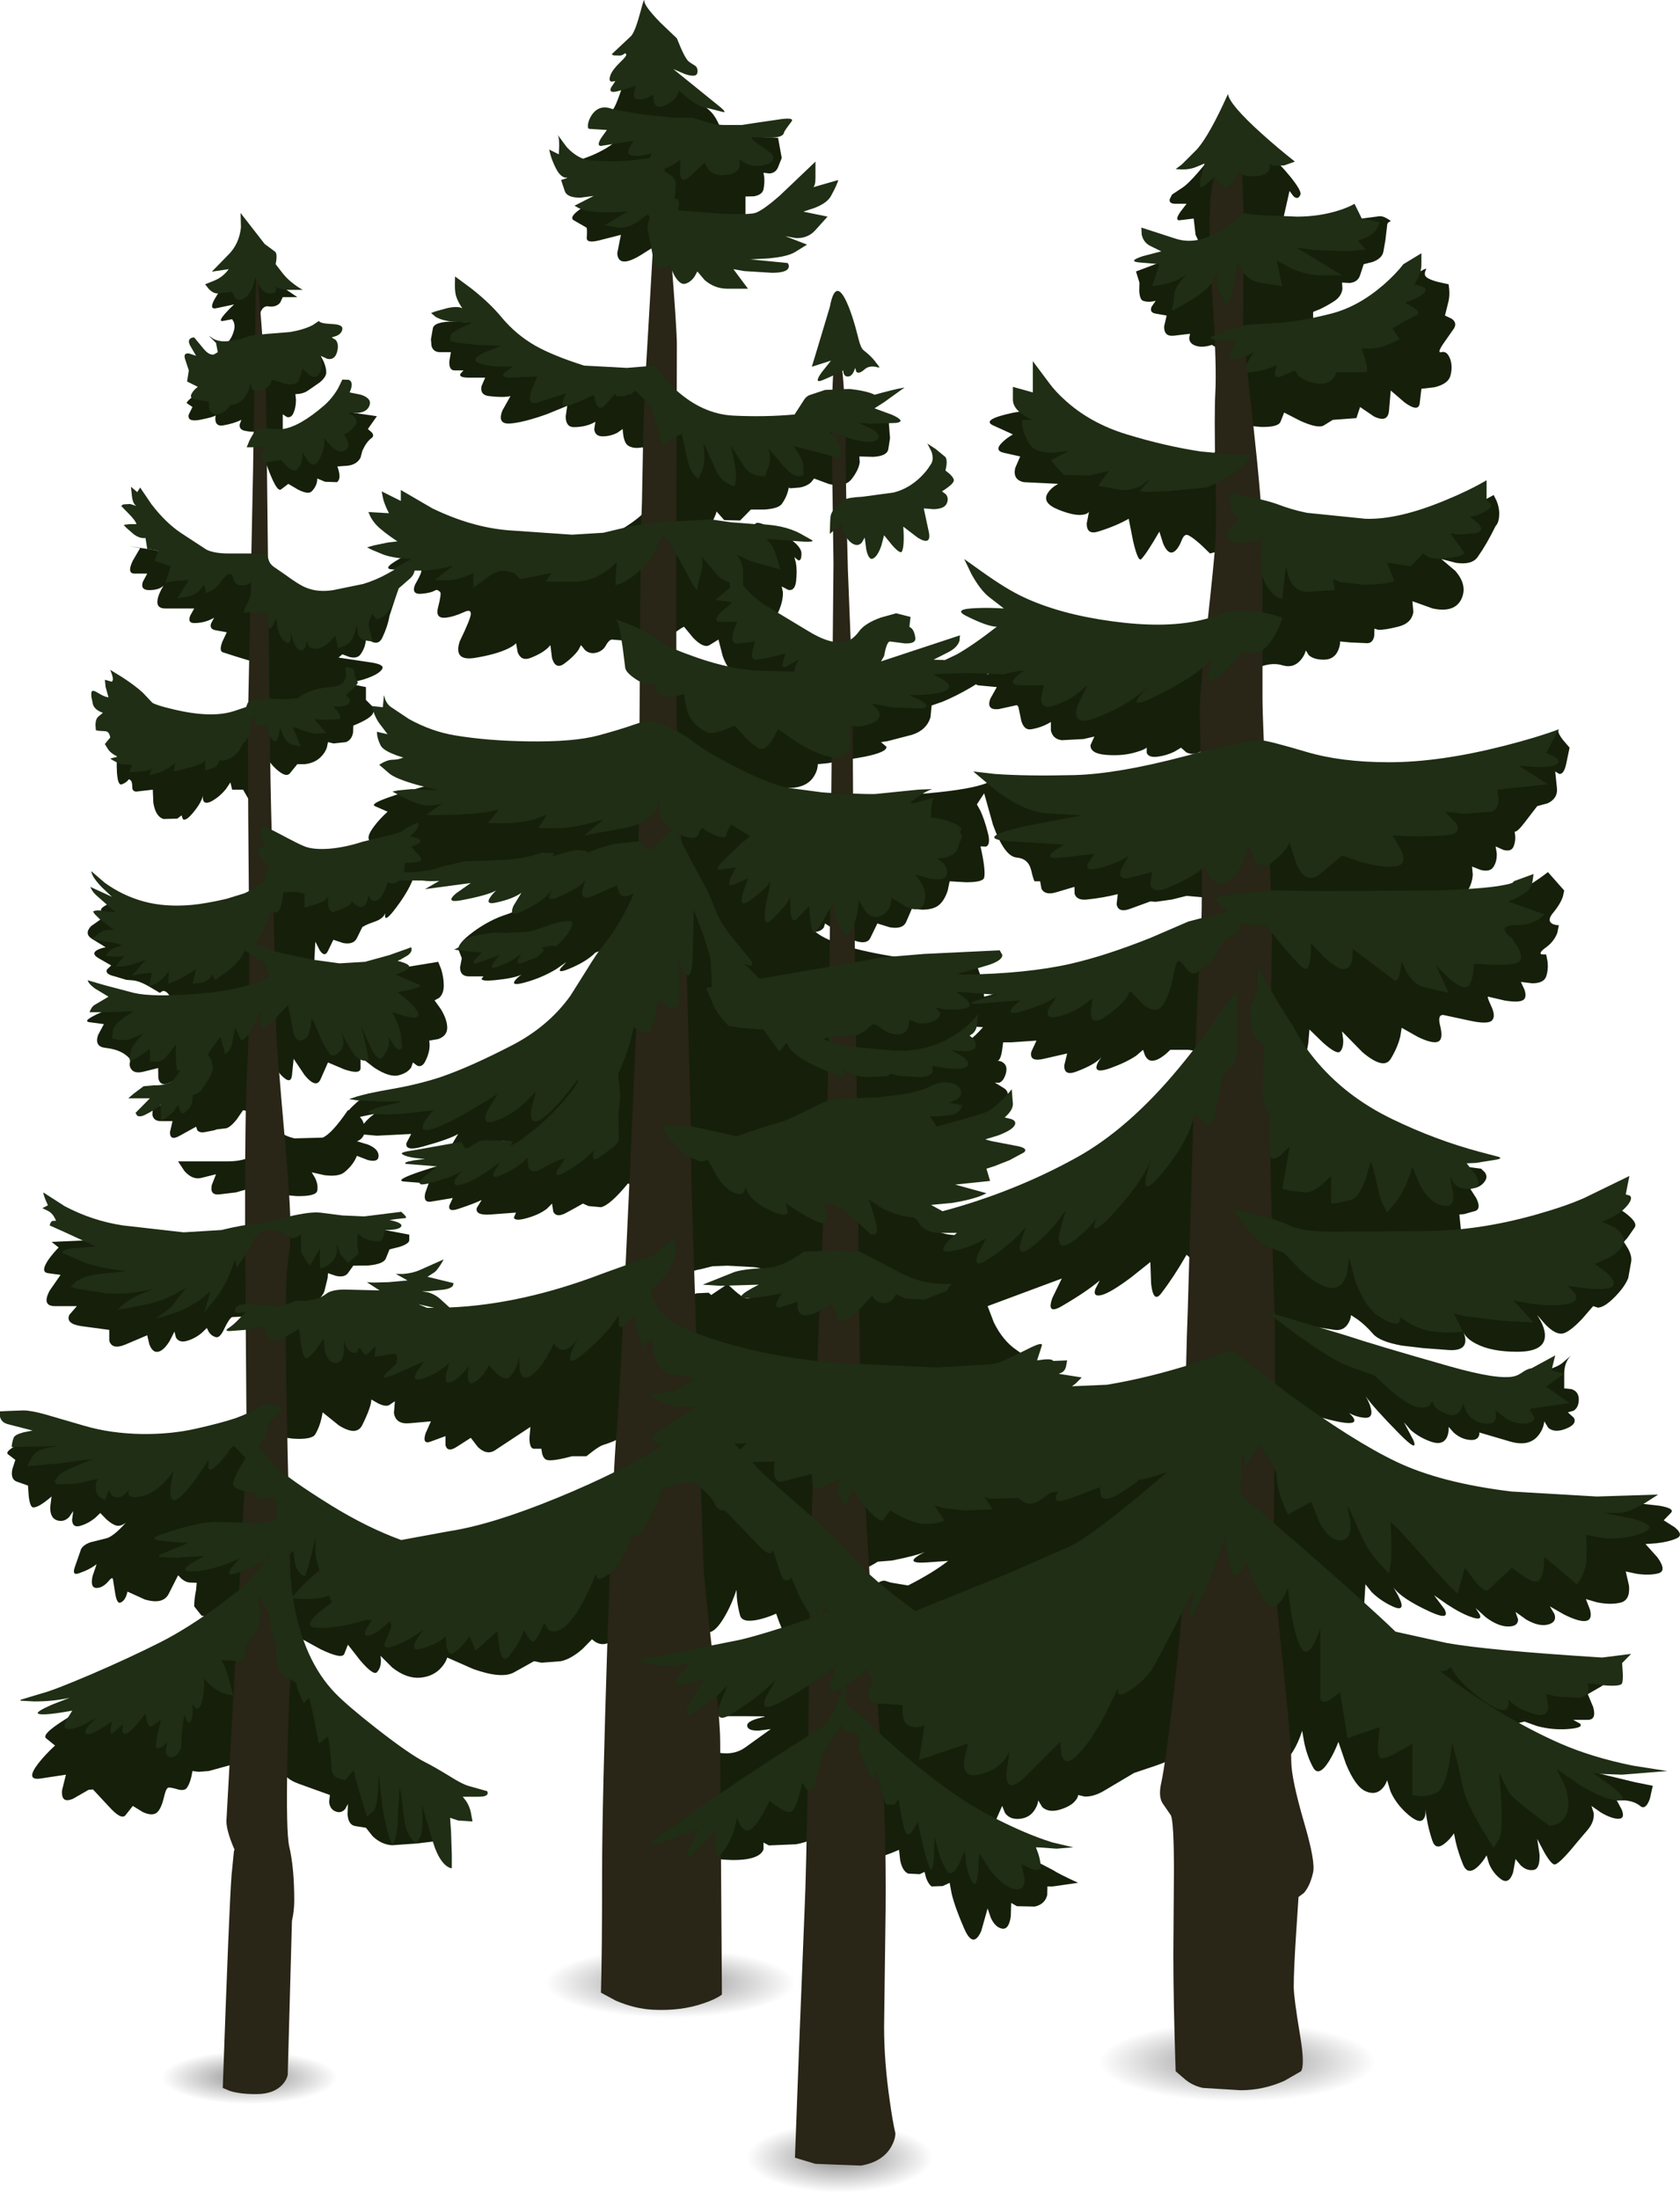 <?xml version="1.0" encoding="UTF-8" standalone="no"?>
<svg xmlns:xlink="http://www.w3.org/1999/xlink" height="573.6px" width="438.2px" xmlns="http://www.w3.org/2000/svg">
  <g transform="matrix(1.0, 0.0, 0.0, 1.0, 0.0, 0.0)">
    <use height="573.6" transform="matrix(1.0, 0.0, 0.0, 1.0, 0.0, 0.0)" width="438.2" xlink:href="#shape0"/>
  </g>
  <defs>
    <g id="shape0" transform="matrix(1.0, 0.0, 0.0, 1.0, 0.0, 0.0)">
      <path d="M365.05 537.75 Q365.05 542.95 352.65 546.65 340.25 550.3 322.7 550.3 305.2 550.3 292.8 546.65 280.4 542.95 280.4 537.75 280.4 532.55 292.8 528.9 305.2 525.2 322.7 525.2 340.25 525.2 352.65 528.9 365.05 532.55 365.05 537.75" fill="url(#gradient0)" fill-rule="evenodd" stroke="none"/>
      <path d="M213.45 517.2 Q213.45 521.7 202.15 524.9 190.85 528.05 174.85 528.05 158.85 528.05 147.6 524.9 136.3 521.7 136.3 517.2 136.3 512.7 147.6 509.55 158.85 506.35 174.85 506.35 190.85 506.35 202.15 509.55 213.45 512.7 213.45 517.2" fill="url(#gradient1)" fill-rule="evenodd" stroke="none"/>
      <path d="M219.05 551.95 Q231.0 551.95 239.4 555.15 247.85 558.3 247.85 562.8 247.85 567.25 239.4 570.45 230.95 573.6 219.05 573.6 207.1 573.6 198.65 570.45 190.2 567.25 190.2 562.8 190.2 558.3 198.65 555.15 207.1 551.95 219.05 551.95" fill="url(#gradient2)" fill-rule="evenodd" stroke="none"/>
      <path d="M92.05 541.85 Q92.05 545.15 84.15 547.5 76.3 549.8 65.1 549.8 53.9 549.8 46.05 547.5 38.15 545.15 38.15 541.85 38.15 538.5 46.05 536.2 53.9 533.85 65.1 533.85 76.3 533.85 84.15 536.2 92.05 538.5 92.05 541.85" fill="url(#gradient3)" fill-rule="evenodd" stroke="none"/>
      <path d="M62.15 89.45 L59.65 88.95 Q60.55 88.0 61.05 86.1 61.35 84.9 60.95 83.95 L60.55 83.25 58.2 83.7 Q56.75 84.0 58.75 81.75 59.75 80.6 61.05 79.4 L56.35 80.4 Q53.4 81.0 58.8 73.85 61.5 70.25 64.8 66.55 L66.55 67.55 Q68.45 68.85 69.05 70.35 69.65 71.85 73.65 74.85 L77.55 77.5 73.75 77.5 73.1 78.9 Q72.05 80.2 70.0 79.9 67.9 79.6 67.35 84.0 67.15 85.45 67.15 89.95 67.15 91.15 69.05 91.35 L70.95 91.35 76.8 89.2 Q82.8 87.05 83.65 87.05 85.55 87.05 85.55 89.95 85.55 91.35 83.65 92.8 L84.4 94.25 Q85.1 95.9 85.1 97.1 85.1 98.3 83.45 99.7 L80.35 101.85 Q79.5 102.45 78.2 102.7 L77.05 102.8 77.2 104.3 Q77.2 106.1 76.6 107.6 76.0 109.1 74.8 108.75 L73.75 108.05 73.75 111.9 Q73.75 112.95 77.2 112.7 80.6 112.5 82.75 111.4 85.55 110.0 88.4 107.1 L98.3 108.55 95.95 111.9 96.95 112.75 Q97.75 113.7 96.85 114.3 96.0 114.9 95.15 116.3 L94.5 117.6 94.05 119.35 Q93.1 121.15 90.75 121.45 L88.0 121.65 Q89.15 124.85 87.9 125.75 L84.8 125.65 82.75 124.8 Q82.75 126.7 81.3 128.15 80.45 129.05 77.75 127.7 L75.2 126.2 73.3 127.65 Q72.1 128.55 69.3 120.55 L66.7 112.35 Q66.25 112.85 63.85 112.35 62.4 112.05 62.5 110.75 L62.95 109.5 Q61.05 110.45 58.2 110.95 56.7 111.2 56.3 110.1 56.05 109.4 56.25 108.35 55.7 108.8 52.1 109.5 48.85 110.1 49.2 108.2 L50.2 106.15 48.8 105.2 Q48.15 104.8 53.0 101.5 59.2 97.3 61.5 94.2 64.15 90.65 62.15 89.45" fill="#151f0a" fill-rule="evenodd" stroke="none"/>
      <path d="M94.9 293.1 Q95.95 291.75 97.65 290.5 L93.85 291.3 Q94.55 292.0 94.9 293.1 M166.2 250.65 Q167.45 247.25 168.1 243.75 L168.55 240.85 Q164.3 244.15 160.5 246.1 L156.5 248.0 155.3 248.45 Q152.95 250.85 148.25 252.75 145.3 253.95 146.25 252.5 L147.75 250.9 145.1 252.75 Q141.55 254.9 137.4 256.1 133.3 257.3 134.25 255.85 134.7 255.15 136.0 254.2 134.1 255.15 128.95 255.65 125.7 255.95 125.6 255.3 L126.1 254.65 122.35 254.65 Q120.0 254.65 120.0 252.3 L120.45 249.9 119.65 247.85 Q119.05 246.3 123.35 243.1 127.65 239.9 132.25 238.45 136.05 237.25 139.0 233.45 140.5 231.55 141.2 229.85 L134.05 228.4 123.0 229.3 114.65 229.7 Q109.5 230.15 108.0 228.55 106.75 232.15 103.45 236.55 99.95 241.3 100.5 238.15 99.95 239.6 97.8 240.35 96.05 240.95 95.1 241.45 L94.5 241.8 93.1 244.65 Q92.25 246.45 89.5 245.95 L86.95 245.1 85.55 248.0 Q84.7 249.8 83.4 247.85 L82.25 245.6 82.0 250.35 Q81.8 253.95 77.35 254.4 L99.7 253.25 114.3 250.85 115.05 252.7 Q115.75 254.95 115.75 257.05 115.75 259.15 114.55 260.25 L113.35 260.9 115.0 263.2 Q116.65 265.95 116.65 268.05 116.65 270.15 114.3 271.0 L111.95 271.4 Q112.4 273.8 111.0 276.65 110.15 278.45 108.85 277.95 L107.7 277.1 107.25 278.4 Q106.3 279.85 103.95 280.45 101.6 281.05 97.6 278.45 L94.05 275.7 94.05 278.55 Q94.05 280.35 89.8 278.9 L85.55 277.1 83.65 281.4 Q82.5 284.1 79.45 280.4 L76.6 276.15 76.15 280.45 Q75.85 283.15 73.1 280.15 L70.45 276.65 70.5 281.1 Q70.65 286.5 70.95 290.95 71.25 295.65 76.85 296.9 L84.15 296.7 Q86.5 295.75 90.75 289.55 L90.95 289.6 Q92.5 287.75 95.95 285.25 L104.85 284.9 Q115.05 284.15 121.85 282.35 128.8 280.5 137.0 276.05 142.0 273.3 153.9 266.15 162.15 261.35 166.2 250.65 M199.15 336.8 Q200.6 336.25 200.05 334.35 199.15 332.3 199.15 331.55 199.15 330.65 196.2 330.45 L189.75 330.1 185.85 330.25 182.65 331.05 Q180.3 331.35 177.5 333.4 L175.15 335.35 176.25 327.4 Q173.7 317.7 173.7 314.85 173.7 313.55 176.0 312.1 174.5 309.7 172.75 306.25 171.9 304.45 170.35 307.35 L169.0 310.55 163.8 308.65 Q159.1 314.35 156.75 314.85 L153.5 314.55 152.05 313.9 Q149.95 315.1 147.8 316.25 145.15 317.75 144.3 316.0 L144.0 313.9 142.65 315.25 Q140.65 316.8 137.4 317.7 134.2 318.6 134.05 317.5 L134.6 316.25 128.0 316.75 Q123.9 317.05 124.35 315.05 L125.65 312.95 Q123.75 313.9 119.5 315.3 116.85 316.2 117.2 314.4 L118.1 312.45 112.4 313.4 Q110.35 313.7 110.9 311.2 L111.8 308.65 105.35 308.15 Q102.8 307.85 109.6 305.55 116.1 303.35 119.5 302.9 L137.55 301.95 Q136.95 301.45 133.15 301.45 130.8 301.45 130.95 299.5 L131.6 297.5 121.55 299.7 Q117.25 300.7 117.95 298.35 L119.5 295.75 Q117.15 297.15 110.05 299.1 105.65 300.3 106.0 298.15 L107.25 295.75 98.3 296.2 94.95 295.9 Q94.4 297.2 93.1 297.65 L95.95 298.5 Q98.75 299.65 98.75 301.45 98.75 303.25 95.95 302.55 L93.1 301.45 Q92.15 303.85 89.8 305.75 88.35 306.95 84.65 306.5 L81.3 305.75 82.2 307.25 Q83.05 309.05 82.75 310.55 82.45 312.05 77.35 311.95 L72.35 311.5 72.85 315.6 73.3 321.3 Q73.3 322.5 78.7 321.75 L89.8 320.55 Q98.75 320.55 100.4 320.8 L106.75 322.0 106.75 323.45 Q106.75 324.35 104.2 325.2 L101.6 325.85 100.65 328.2 Q100.05 329.7 96.05 330.05 L92.15 330.1 90.75 332.05 Q89.85 333.25 87.6 332.75 L85.55 332.05 85.45 333.35 84.6 336.8 Q84.0 338.6 80.25 341.2 L76.6 343.5 82.55 343.75 95.95 343.95 Q121.85 343.95 129.4 343.0 L166.15 337.3 167.15 342.05 Q168.35 347.35 169.2 349.95 L172.55 347.45 174.2 345.9 Q173.8 344.7 176.55 341.4 179.4 337.95 181.75 337.3 L184.85 337.15 185.5 337.75 189.75 334.9 191.6 336.6 Q193.6 338.35 194.45 338.55 195.3 338.75 196.45 338.15 L199.15 336.8 M256.4 267.9 L252.7 267.65 Q251.75 270.2 246.6 273.4 L241.6 276.15 248.2 273.95 Q252.4 272.5 256.4 267.9 M371.25 70.35 Q372.2 69.9 372.0 70.2 371.5 71.1 371.7 71.8 372.0 72.7 374.95 73.5 L377.85 74.15 378.0 75.4 Q378.15 77.0 377.85 78.45 L376.9 82.3 378.6 83.1 Q380.15 84.15 379.25 85.65 L376.35 89.8 Q374.8 92.15 375.95 91.85 377.4 91.45 378.2 93.5 379.0 95.55 378.3 98.05 377.7 100.15 374.15 101.0 L370.75 101.4 370.3 105.2 Q370.0 107.6 366.35 104.95 L362.75 101.85 362.3 107.1 Q362.0 110.4 358.35 108.6 L354.75 106.15 353.8 109.05 347.65 109.5 345.3 110.95 Q343.85 111.85 339.25 109.8 L334.95 107.6 334.0 110.0 Q333.4 111.45 328.9 111.35 L324.55 110.95 325.05 117.55 Q325.75 124.85 326.95 128.15 328.15 131.5 335.0 134.6 337.0 135.5 344.85 138.15 L356.6 138.65 369.35 137.7 Q372.9 137.4 381.6 133.2 385.95 131.15 389.6 129.1 L390.35 130.6 Q391.05 132.35 391.05 133.85 391.05 136.25 390.1 137.2 387.75 142.0 385.4 145.3 383.9 147.4 379.8 146.8 L375.95 145.8 379.6 148.9 Q382.9 152.7 381.15 156.3 379.35 159.9 373.7 158.7 L368.4 156.8 368.65 159.6 Q368.2 162.6 364.65 163.45 361.1 164.35 359.45 164.25 L358.5 163.95 358.45 165.85 Q358.1 167.75 356.6 167.75 L352.2 167.55 349.55 167.3 Q349.55 168.5 349.0 169.7 347.95 172.05 345.3 172.05 342.65 172.05 341.35 170.85 L340.6 169.65 Q340.25 171.0 339.3 172.1 337.4 174.4 334.45 173.5 331.35 172.55 327.15 174.55 323.65 176.25 322.7 177.8 L324.5 182.95 Q326.75 188.9 328.8 193.05 330.3 196.15 332.85 198.65 L337.95 203.65 367.95 201.65 Q382.4 200.8 395.95 195.4 402.7 192.7 406.6 190.2 406.0 190.8 407.65 192.95 L409.4 195.0 408.5 199.3 Q407.9 202.0 406.7 201.85 L405.65 201.2 406.1 205.5 Q406.4 208.2 403.7 209.5 L400.95 210.25 397.65 214.55 Q395.7 217.1 395.05 216.9 395.5 219.0 394.8 220.75 394.2 222.25 392.1 221.65 L390.1 220.75 390.4 222.5 Q390.5 224.55 389.6 226.0 388.75 227.5 386.25 226.9 L383.95 226.0 384.15 228.1 Q384.0 230.6 382.55 232.7 380.3 235.95 343.4 233.65 L335.2 232.55 Q331.75 232.05 326.95 233.2 321.9 234.4 315.2 234.15 L309.5 233.65 305.7 234.6 301.45 235.2 300.05 235.1 294.85 237.0 Q291.65 238.2 291.25 235.8 L291.55 233.2 Q287.8 234.15 283.55 234.6 280.9 234.9 280.3 233.15 L280.25 231.3 275.55 232.7 Q272.6 233.6 271.65 231.8 L271.3 229.85 269.9 229.85 Q269.65 229.85 268.95 226.9 268.2 223.9 265.15 223.65 261.95 223.35 259.0 215.1 L256.7 206.9 254.8 209.8 255.7 211.4 Q256.75 213.65 257.6 216.95 258.5 220.25 257.2 220.8 L255.75 220.75 Q257.15 227.0 256.7 228.9 256.4 230.1 252.0 230.1 L247.7 229.85 247.2 232.25 Q246.35 234.85 244.9 236.05 243.45 237.25 240.5 237.25 L237.85 237.0 236.4 240.35 Q235.55 242.45 232.1 241.85 L228.85 240.85 227.0 244.65 Q225.8 247.05 220.4 244.2 L215.2 240.85 214.9 241.85 Q214.25 242.85 212.7 243.05 218.2 247.45 237.05 250.05 L254.8 251.8 255.55 253.9 Q256.4 256.65 256.7 259.95 L261.5 258.7 Q267.4 257.35 272.7 257.05 278.0 256.75 295.7 250.9 304.55 248.0 312.3 245.1 314.7 242.7 333.65 242.8 359.7 242.95 367.0 242.25 379.65 241.05 392.95 234.15 399.65 230.7 403.75 227.45 L408.0 232.25 407.65 233.85 Q406.95 235.85 405.2 237.95 403.4 240.05 404.85 240.9 405.55 241.3 406.6 241.3 L406.2 243.3 Q405.35 245.55 403.3 247.05 401.25 248.5 402.05 248.9 L403.3 248.95 403.65 250.75 Q403.9 252.85 403.3 254.65 402.7 256.45 399.65 256.45 L396.7 256.1 397.65 258.15 Q398.35 260.3 397.15 260.9 395.95 261.5 392.5 260.95 L388.2 259.95 Q387.75 259.8 388.85 262.15 390.25 265.05 389.15 266.15 388.05 267.25 383.15 266.15 L376.4 264.7 Q374.95 264.7 375.6 267.35 376.4 270.5 375.5 271.4 374.3 272.6 369.85 270.45 L365.6 268.05 365.25 270.3 Q364.55 273.2 362.75 276.15 360.95 279.15 355.35 274.4 L350.05 269.0 350.35 271.1 Q350.45 273.35 349.55 274.25 348.7 275.15 345.05 271.9 L341.55 268.5 341.25 272.0 Q340.65 276.05 339.2 279.05 337.75 281.95 328.0 278.7 318.2 274.75 317.5 274.75 L313.2 274.3 309.95 273.8 305.25 273.8 Q302.4 276.65 300.5 276.65 299.35 276.65 298.65 275.25 L298.15 273.8 296.4 275.3 Q293.85 277.05 289.7 278.55 285.7 280.0 286.0 278.15 286.15 277.25 287.3 275.7 285.75 277.6 280.7 279.5 277.5 280.7 277.6 277.85 L278.35 274.75 272.25 276.15 Q268.4 277.05 269.0 274.3 L270.35 271.4 263.75 271.85 261.65 271.85 261.4 273.8 Q261.0 276.5 260.2 276.65 261.2 276.7 261.85 277.3 262.85 278.15 262.35 280.0 261.75 282.05 260.55 282.4 L259.5 282.35 261.85 283.8 Q263.8 285.0 262.2 288.1 260.4 291.6 254.8 295.25 250.35 298.15 244.5 298.9 236.25 299.9 231.7 301.45 224.25 304.0 222.15 307.85 232.1 311.5 238.75 317.55 245.3 323.45 253.05 321.75 255.35 321.25 260.15 319.4 265.2 317.45 268.0 316.75 275.3 314.9 285.45 306.85 285.6 306.7 304.3 290.5 L310.8 290.6 Q317.65 291.0 319.6 292.55 L319.4 290.0 321.0 289.05 Q323.05 287.9 325.4 287.25 332.95 285.1 340.6 288.1 L364.15 299.55 Q369.75 302.25 378.6 303.8 L386.3 304.8 387.3 305.75 Q388.15 306.95 387.25 308.15 386.4 309.35 384.85 309.8 L383.5 310.05 385.1 312.55 Q386.35 315.2 384.9 315.8 L381.9 316.65 380.65 316.75 381.2 322.1 Q382.05 327.6 383.5 328.2 384.95 328.8 401.85 320.95 L418.4 312.95 422.95 315.65 Q427.3 318.6 426.4 320.1 L424.45 322.9 423.55 323.9 424.65 325.65 Q425.75 327.7 425.45 329.15 L424.7 333.3 Q423.85 335.55 421.2 338.25 418.55 340.95 416.8 341.05 L415.55 340.65 412.6 344.05 Q409.3 347.5 407.55 347.8 405.75 348.1 403.2 345.55 L400.95 343.0 401.85 344.5 Q402.8 346.3 402.95 347.8 403.4 352.55 395.75 352.55 388.95 352.55 385.0 350.45 382.55 349.2 381.75 347.55 382.45 349.25 382.1 350.4 381.5 352.35 377.85 352.1 L371.25 351.6 365.7 350.95 Q359.8 349.9 358.05 347.8 356.25 345.7 354.15 344.15 L352.4 343.0 Q352.3 344.1 351.7 345.1 350.5 347.15 348.15 346.85 L343.9 346.2 342.5 345.9 353.9 352.7 Q367.1 359.6 375.95 360.2 385.75 360.85 396.0 359.05 405.1 357.45 407.55 355.45 L409.75 353.55 Q408.0 355.3 408.0 358.3 L408.0 362.1 409.9 362.3 Q411.8 362.9 411.8 365.0 411.8 367.1 410.4 367.95 L408.95 368.35 410.5 369.75 Q411.45 371.4 408.5 372.6 405.55 373.8 403.85 372.4 L402.8 370.7 Q402.6 372.6 401.35 374.25 398.9 377.45 393.85 375.95 L385.85 373.6 Q385.95 374.2 385.65 374.7 385.05 375.8 383.0 375.5 380.95 375.2 379.2 373.65 L377.85 372.15 Q377.95 373.6 377.45 374.75 376.35 377.15 373.1 375.95 370.1 374.85 367.95 372.95 L366.2 370.95 368.7 375.7 Q369.95 378.95 365.1 374.05 358.3 367.15 356.2 364.15 357.3 366.0 357.6 367.45 358.2 370.05 355.7 369.75 353.75 369.55 351.9 368.55 353.75 370.25 353.1 370.85 352.2 371.65 346.7 370.25 338.45 368.15 331.4 365.65 L326.0 363.55 320.0 296.7 316.95 311.4 Q314.65 322.05 314.2 325.35 313.6 329.8 311.5 329.0 L309.5 327.25 Q306.2 333.0 302.9 337.3 300.85 340.0 300.25 334.85 L300.05 329.15 295.1 333.1 Q289.7 337.15 287.35 337.75 285.0 338.35 285.7 336.2 L286.85 333.95 Q283.55 336.8 276.95 340.65 272.85 343.05 274.5 338.5 L276.95 333.45 257.6 340.65 259.25 344.95 Q261.6 349.7 265.15 352.1 268.7 354.5 270.55 356.4 L271.75 357.8 Q255.25 358.75 245.35 358.3 242.8 358.15 220.1 357.95 197.65 357.7 181.75 356.85 173.75 356.45 170.3 355.25 L168.85 361.5 167.1 368.35 Q166.2 372.3 162.15 374.8 160.3 375.95 157.2 376.9 156.35 377.2 154.55 378.55 L152.95 379.8 149.2 379.8 Q144.0 381.2 142.6 380.75 141.75 380.45 141.4 379.1 L141.2 377.85 139.3 377.85 Q138.1 377.85 138.1 375.0 L138.35 372.15 128.95 378.35 Q126.9 379.55 124.65 377.4 L122.8 375.0 119.05 377.4 Q116.7 378.9 116.2 376.9 L116.2 374.55 112.4 375.95 Q110.05 376.85 111.0 373.85 L112.4 370.7 106.75 371.2 Q103.2 371.5 102.75 368.5 L103.0 365.45 101.6 366.4 Q100.7 367.0 98.7 366.05 L96.85 365.0 Q96.85 366.9 94.5 371.65 93.05 374.65 88.45 371.8 L84.15 368.35 Q83.65 371.65 82.25 374.05 81.4 375.55 76.3 375.2 L71.4 374.55 71.9 390.75 83.15 396.45 102.55 406.05 Q109.05 409.2 113.8 408.45 L118.35 407.4 Q121.55 406.7 124.7 406.55 130.45 406.25 142.25 401.45 154.65 396.4 157.7 396.0 162.5 395.4 164.1 398.35 L165.25 403.2 Q166.1 407.6 162.4 421.8 160.6 428.7 157.35 428.8 156.3 428.85 155.25 428.2 L154.4 427.55 151.95 430.05 Q149.0 432.65 146.35 433.25 L141.25 433.65 139.3 433.25 134.1 436.15 Q130.9 437.95 123.45 435.3 L116.65 432.3 Q116.3 433.5 115.25 434.75 113.15 437.25 109.6 437.55 106.05 437.85 102.3 434.9 L99.25 431.85 Q99.7 434.7 98.3 436.15 97.4 437.05 94.0 433.1 L90.75 428.95 89.8 431.35 Q89.2 432.85 83.55 430.1 L78.0 427.05 79.35 430.0 83.2 439.0 Q84.95 443.35 94.95 452.05 106.15 461.9 109.15 466.2 113.35 472.25 113.55 473.35 113.75 474.2 113.35 476.25 113.65 478.65 113.3 479.7 L112.9 480.3 108.65 480.8 102.3 481.25 Q99.5 481.1 97.2 478.9 L95.45 476.7 92.65 476.25 Q90.85 475.95 90.65 473.2 L90.75 470.5 90.0 471.85 Q88.9 473.05 87.45 472.4 86.0 471.8 85.85 469.9 L86.05 468.15 78.0 465.25 Q73.35 463.6 73.25 460.2 L73.3 457.8 Q73.25 456.65 72.35 456.2 70.6 455.3 67.55 457.1 L64.8 459.05 54.45 461.9 51.8 462.1 50.2 461.9 Q49.75 464.8 48.8 466.2 48.25 467.1 46.6 466.75 44.8 466.2 44.05 466.2 43.35 466.2 42.85 468.4 42.2 471.25 41.25 472.4 40.05 473.9 37.25 472.6 L34.65 471.0 32.75 473.4 Q31.65 474.8 28.35 471.1 L24.25 466.7 23.1 466.8 19.1 469.1 Q15.85 470.55 16.2 466.85 L17.2 462.85 10.6 463.85 Q6.5 464.45 10.0 459.9 11.75 457.65 14.35 455.25 L12.0 453.35 Q10.6 452.15 19.1 447.15 23.45 444.6 29.0 441.4 30.05 440.3 35.3 437.2 40.65 434.05 46.9 430.9 52.2 428.2 54.8 425.0 56.1 423.4 56.35 422.3 L52.55 421.35 50.65 418.95 Q50.65 417.05 51.15 414.65 L51.3 412.8 49.75 412.75 Q48.55 412.75 47.4 411.8 L46.45 410.85 44.05 415.6 Q42.6 418.6 37.75 417.15 L33.25 415.1 Q32.75 417.5 31.35 418.0 30.5 418.25 30.05 415.6 L29.45 411.8 Q29.25 411.2 28.25 412.45 26.75 414.15 25.2 414.15 23.45 414.15 24.15 411.05 L25.2 407.95 Q23.35 409.4 20.5 410.35 18.75 410.95 19.5 408.75 L20.95 404.6 Q21.25 403.1 23.55 402.25 L27.55 401.25 Q29.45 400.9 32.8 397.15 31.7 397.95 30.85 397.95 29.7 397.95 27.8 396.3 L26.15 394.6 24.8 395.9 Q23.0 397.35 20.95 397.95 18.9 398.55 18.8 396.4 L19.1 394.1 18.05 395.65 Q16.6 397.1 14.85 396.5 13.05 395.9 13.1 393.05 L13.45 390.3 Q10.15 393.15 8.7 393.15 7.85 393.15 7.5 390.3 L7.3 387.45 4.45 386.45 Q2.7 385.85 3.2 383.25 L4.0 380.75 2.1 379.3 Q0.95 378.4 6.85 375.65 L12.95 373.1 27.1 375.95 Q29.8 376.55 43.4 375.8 L61.5 374.55 Q65.7 374.25 67.6 368.25 L69.05 360.2 Q69.55 357.35 65.75 343.95 64.95 343.6 63.85 343.35 L60.55 343.5 Q59.75 343.9 58.45 346.65 57.35 349.0 56.35 348.75 55.15 348.45 54.45 347.35 L53.95 346.35 52.6 347.65 Q50.85 349.1 48.8 349.7 46.75 350.3 45.9 348.85 L45.5 347.3 44.25 349.75 Q42.7 352.25 41.25 352.55 39.8 352.85 38.95 350.6 L38.4 348.25 32.75 350.65 Q29.2 352.15 28.5 349.65 L28.5 346.85 21.45 345.9 Q17.0 345.3 18.1 342.9 L20.05 340.65 14.35 340.65 Q10.8 340.65 12.95 336.6 L15.8 332.5 12.5 332.05 Q10.45 331.75 12.65 328.5 13.8 326.9 15.3 325.35 L13.45 323.9 31.45 323.1 55.85 322.95 Q60.3 322.65 63.55 319.9 66.25 317.65 66.25 315.8 66.25 314.6 65.55 312.2 L64.8 310.05 61.5 311.0 57.25 311.5 Q54.65 311.8 55.25 309.05 L56.35 306.25 52.55 307.2 Q50.2 307.8 48.1 305.4 L46.45 302.9 59.15 302.9 Q62.7 302.9 64.8 301.95 65.9 301.5 66.25 301.0 L66.25 291.9 Q66.25 290.45 64.85 289.85 L63.4 289.55 61.75 291.95 Q59.85 294.3 58.7 294.3 L56.55 294.55 55.85 294.8 53.5 295.25 Q52.05 295.55 51.45 294.75 L51.15 293.85 46.9 296.2 Q44.25 297.7 44.35 295.2 L45.0 292.4 41.95 292.4 Q40.05 292.4 39.75 290.75 L39.85 289.05 44.55 287.15 50.65 281.4 51.15 279.5 Q48.3 280.45 44.3 282.35 41.8 283.55 41.3 281.2 L41.25 278.55 37.45 279.5 Q35.05 280.1 34.2 278.8 33.6 277.9 33.95 276.85 34.15 276.1 32.6 275.0 30.7 273.65 27.55 273.3 24.6 273.0 25.55 270.0 L27.1 267.1 23.35 266.6 Q21.0 266.3 27.35 263.6 30.5 262.2 34.15 260.9 L37.25 261.45 Q40.8 262.25 43.15 263.75 45.5 265.25 45.75 263.45 L45.5 261.35 44.05 259.45 Q43.2 258.25 42.35 258.5 L41.7 258.95 38.9 257.3 Q36.05 255.65 34.15 255.65 L32.95 255.55 29.95 254.65 Q27.3 254.05 27.9 252.85 L29.0 251.8 25.7 249.9 Q23.65 248.7 25.4 247.75 26.25 247.3 27.55 247.05 L24.05 244.9 Q21.85 243.55 23.75 241.55 L26.15 239.85 Q27.1 238.45 26.4 237.5 25.95 236.9 28.35 235.7 L30.85 234.6 39.7 238.35 Q50.1 242.1 57.75 241.8 65.5 241.5 67.05 236.4 67.55 234.75 67.85 230.95 68.15 226.55 68.6 224.35 69.75 218.55 66.7 211.65 L63.4 205.95 60.55 205.95 60.1 204.05 59.0 205.7 Q57.45 207.65 55.4 208.85 53.8 209.75 53.2 209.1 52.8 208.6 52.95 207.5 52.45 209.5 50.2 212.15 48.4 214.25 47.7 213.65 L47.35 212.65 46.25 213.5 42.65 213.6 Q40.6 213.0 40.0 209.4 L39.85 205.95 35.6 206.45 Q34.55 206.45 34.5 205.4 34.5 203.95 34.15 203.6 33.7 203.1 33.5 203.35 33.0 204.1 31.8 204.55 30.35 205.15 30.45 198.45 L30.85 191.65 39.0 192.55 Q48.9 193.15 57.75 191.65 L62.25 187.55 Q66.7 182.65 66.7 178.75 66.7 176.05 65.75 172.5 L61.8 171.3 58.2 170.15 Q57.05 169.85 58.0 167.35 L59.15 164.9 56.35 164.4 Q54.55 164.1 55.05 162.6 L55.85 161.1 Q53.5 162.5 50.65 162.5 48.9 162.5 49.6 160.6 L50.65 158.7 43.15 158.7 Q40.7 158.7 41.1 156.4 41.35 154.85 42.65 152.75 41.5 153.9 38.9 153.9 36.55 153.9 37.25 151.75 L38.4 149.6 35.1 149.6 Q33.05 149.6 34.6 146.3 L36.55 142.95 33.7 142.45 39.35 143.3 Q47.5 144.8 49.25 146.25 51.0 147.75 57.8 147.4 L65.3 146.75 Q66.1 146.75 69.7 150.4 L75.2 155.8 103.95 153.45 101.6 160.6 Q101.1 163.45 99.7 166.35 98.85 168.15 97.05 167.4 L95.45 166.35 Q95.45 168.7 94.05 170.65 93.2 171.85 91.15 171.35 L89.3 170.65 88.3 171.5 96.3 172.7 Q100.4 173.25 99.7 174.45 98.85 175.95 94.7 177.25 L90.75 178.25 95.45 179.2 95.45 182.55 97.05 184.15 97.35 184.5 Q97.65 185.0 97.35 185.9 96.85 187.35 92.15 189.25 L92.1 191.05 Q91.75 192.95 90.25 193.55 L87.0 193.9 85.55 193.55 85.25 195.0 Q84.65 196.65 83.2 197.85 81.75 199.05 79.5 199.3 L77.55 199.3 75.65 201.65 Q74.45 203.15 71.15 199.7 L68.1 195.95 68.1 200.25 Q68.1 204.55 72.1 232.0 L77.3 229.2 Q83.55 226.3 88.85 226.0 94.95 225.7 103.5 222.35 L103.05 220.9 103.0 220.3 97.8 219.8 Q94.6 219.5 97.5 215.6 99.0 213.6 101.1 211.7 L97.8 210.25 Q95.75 209.4 108.6 205.7 115.0 203.85 121.85 202.15 L170.35 205.3 235.45 207.4 Q249.3 206.5 255.1 204.95 258.0 204.2 258.1 203.6 L266.95 205.5 Q276.35 207.4 279.3 207.4 L320.65 204.8 Q321.25 202.15 321.25 198.8 321.25 195.2 318.25 192.35 315.5 194.6 313.25 195.95 311.2 197.15 309.4 196.2 L308.05 195.0 306.4 196.0 Q304.3 197.05 301.95 197.35 299.6 197.65 299.1 196.35 L299.1 195.0 Q298.3 195.6 296.55 196.1 293.15 197.2 288.75 196.9 284.3 196.6 284.45 194.3 L285.45 192.1 282.6 192.75 276.95 193.05 Q274.6 192.75 274.1 190.5 L274.1 188.3 Q271.75 189.75 268.95 190.2 267.15 190.5 266.4 188.05 L265.65 184.45 Q265.4 183.75 264.8 184.0 L260.45 184.95 Q257.2 185.25 258.3 182.25 L260.0 179.2 255.25 178.75 Q254.75 178.7 254.6 178.45 L253.4 179.2 Q249.3 181.6 245.75 183.05 L243.0 184.0 242.7 187.1 Q241.65 190.45 237.85 191.65 L231.5 193.3 229.8 193.55 231.2 194.75 Q231.45 196.15 225.55 197.35 L215.9 199.05 213.3 199.3 Q213.3 200.85 212.35 202.4 210.45 205.5 205.75 205.5 L195.15 205.0 Q189.5 204.25 183.15 201.65 174.4 198.35 171.6 197.1 167.1 195.1 167.1 193.55 167.1 191.85 168.75 186.45 170.3 181.2 171.2 179.7 171.9 178.5 175.0 177.3 L177.95 176.35 208.15 182.1 220.85 178.75 Q234.75 175.15 240.65 173.95 250.1 172.05 259.05 171.6 L259.0 172.85 Q258.7 174.45 257.4 176.0 262.15 173.2 271.3 169.2 L279.55 169.35 Q289.2 169.5 296.3 169.2 304.35 168.85 311.2 167.05 317.5 165.35 319.4 163.45 320.85 162.0 320.3 152.55 L319.4 143.4 315.6 144.35 Q311.85 140.55 309.95 139.6 308.95 139.1 308.25 140.85 307.3 143.25 306.2 143.9 304.7 144.8 303.4 141.8 L302.4 138.65 Q299.1 144.35 297.7 145.8 296.85 146.7 295.55 141.1 L294.4 135.3 Q291.1 137.2 286.4 138.65 283.45 139.55 283.45 136.55 L284.05 133.4 Q283.8 134.0 282.7 134.2 280.45 134.7 276.0 132.9 271.6 131.1 273.35 128.5 274.25 127.15 276.0 126.2 L267.05 125.75 Q264.1 125.15 264.8 122.05 L266.1 119.05 261.85 118.1 Q259.2 117.5 261.45 115.35 262.55 114.25 264.2 113.3 L259.05 110.95 Q255.8 109.45 264.2 107.65 L273.2 106.15 283.55 114.75 Q287.0 117.6 297.45 119.7 306.1 121.45 311.35 121.45 314.95 121.45 318.25 115.85 321.25 110.75 321.25 106.65 321.25 103.65 319.85 97.2 L318.45 91.35 316.1 89.95 Q313.25 90.9 311.35 89.95 310.2 89.35 310.2 88.15 L310.4 87.05 306.2 87.55 Q303.55 87.85 303.65 85.1 L304.3 82.3 301.45 81.8 Q299.7 81.5 300.4 79.95 L301.45 78.45 Q299.6 78.95 298.15 78.45 297.3 78.15 297.15 75.9 L297.2 73.7 296.3 70.8 307.6 66.55 309.9 65.4 311.85 64.6 Q313.0 64.3 312.55 62.75 L311.85 61.25 311.35 57.0 307.6 57.45 Q306.4 57.45 307.85 55.3 L309.5 53.15 306.65 53.15 Q304.85 53.15 305.1 51.95 L305.7 50.75 308.55 48.85 Q311.35 46.95 318.9 36.9 320.15 30.6 330.1 39.35 333.75 42.6 336.7 46.25 339.55 49.85 339.2 50.75 338.6 52.25 337.4 51.2 L336.35 49.8 334.95 56.0 Q334.25 59.15 334.15 58.4 334.0 56.25 333.05 56.5 331.85 56.8 332.4 58.3 L333.5 60.8 Q333.8 61.65 335.4 61.35 L338.7 60.8 346.05 58.9 Q352.55 57.0 355.2 57.0 L359.4 56.45 Q360.5 56.2 361.8 57.0 363.0 57.7 362.7 57.75 361.8 57.95 361.8 58.9 L361.35 62.7 360.85 65.55 Q360.55 67.35 358.1 68.3 L355.7 68.9 354.75 71.8 Q354.15 73.6 352.05 73.8 L350.05 73.7 350.15 75.35 Q349.9 77.25 348.15 78.45 346.35 79.65 344.25 80.65 L342.5 81.35 342.5 84.2 Q342.5 85.65 342.85 85.2 343.9 83.95 345.3 83.7 347.05 83.4 358.65 77.2 L371.25 70.35" fill="#151f0a" fill-rule="evenodd" stroke="none"/>
      <path d="M185.95 29.75 Q187.4 31.65 188.3 34.55 L193.05 35.5 202.95 35.95 203.9 41.2 202.95 43.6 Q202.35 45.1 200.7 45.25 L199.15 45.05 199.35 46.3 Q199.45 47.85 199.15 49.35 198.85 50.8 196.65 51.2 L194.45 51.25 194.45 55.55 Q194.45 58.15 187.5 58.95 L178.4 59.85 Q176.8 60.4 175.25 61.4 L167.1 66.55 Q161.25 70.1 161.0 66.05 L161.95 61.25 156.25 62.7 Q152.9 63.55 153.05 61.95 153.2 59.5 152.95 59.35 L149.65 57.45 Q147.85 56.4 154.15 52.75 160.6 49.0 160.05 48.4 159.1 47.45 157.35 46.7 L152.5 45.05 Q149.85 44.15 149.75 43.05 L150.15 42.15 154.35 40.55 Q158.95 38.55 161.0 36.45 163.05 34.35 161.05 31.85 L158.65 29.75 159.9 28.5 Q161.15 27.2 165.25 13.05 L178.6 23.55 Q185.1 28.55 185.95 29.75" fill="#151f0a" fill-rule="evenodd" stroke="none"/>
      <path d="M231.7 108.55 L232.15 114.3 231.7 117.15 Q231.4 118.95 227.75 119.15 L224.15 119.05 224.25 120.5 Q224.05 122.4 222.25 124.8 220.5 127.2 216.25 126.25 L212.35 124.8 211.55 125.8 Q210.35 126.85 208.6 127.15 L206.1 127.35 205.75 127.15 Q205.3 129.55 203.9 131.45 203.0 132.65 199.35 132.9 L195.85 132.9 193.05 135.75 188.9 135.65 186.9 133.4 Q186.65 134.75 184.6 138.2 L193.1 137.5 Q196.8 137.15 196.95 136.7 197.5 135.5 203.25 138.75 209.05 142.05 209.05 144.35 209.05 146.45 208.15 146.1 L207.2 145.3 207.6 146.8 Q207.95 148.85 207.65 151.55 207.35 154.2 205.6 153.85 L203.9 152.95 204.2 154.4 Q204.3 156.3 203.4 158.7 202.3 161.75 200.5 160.9 211.25 168.25 218.5 171.1 223.85 173.2 221.0 175.9 L215.65 179.2 Q214.4 180.2 208.1 179.9 L198.7 178.75 Q196.55 178.3 195.05 176.7 193.75 175.4 192.1 175.4 190.05 175.4 188.5 171.1 L187.4 166.8 185.05 168.25 Q183.55 169.15 180.85 166.4 L178.4 163.45 Q176.55 164.4 172.75 167.6 171.1 169.0 167.0 165.75 L166.65 166.35 Q165.85 167.45 163.3 167.1 L159.55 166.8 Q158.75 167.0 158.05 168.3 157.35 169.65 155.8 170.15 154.0 170.75 152.6 169.55 L151.55 168.25 150.85 169.55 Q149.7 171.2 147.3 173.0 144.95 174.8 144.0 171.7 L143.55 168.25 Q142.1 170.15 138.35 171.6 136.0 172.5 135.05 170.2 L134.6 167.75 Q134.15 168.35 132.55 169.15 129.35 170.7 123.75 171.6 118.25 172.45 119.9 167.3 122.8 161.3 122.8 160.1 122.8 158.85 121.25 159.55 118.3 160.9 116.2 161.1 113.5 161.35 114.25 158.45 115.2 154.8 114.8 154.4 114.1 153.7 113.65 153.9 112.45 154.65 110.05 154.85 107.2 155.15 108.25 152.5 110.0 149.45 109.9 148.8 109.8 148.1 108.1 148.25 L102.35 148.5 Q99.05 148.4 105.65 144.95 108.95 143.2 112.9 141.5 L119.5 142.3 140.25 143.4 Q153.15 143.75 162.85 137.6 171.35 132.3 171.35 127.15 171.35 123.6 169.5 119.75 L167.6 116.65 Q165.25 117.15 163.8 116.2 162.95 115.6 162.6 113.7 L162.4 111.9 161.05 112.85 Q159.25 113.8 157.2 113.8 155.15 113.8 155.0 111.9 L155.3 110.0 Q152.95 111.4 149.65 111.4 147.6 111.4 147.55 108.65 L147.95 105.85 142.7 108.0 Q136.7 110.15 133.15 110.45 129.6 110.75 131.05 107.05 L133.15 103.3 Q131.3 103.75 127.5 103.3 125.15 103.0 125.6 100.7 L126.55 98.5 122.35 98.5 Q119.7 98.5 120.05 97.55 L120.9 96.6 118.55 96.6 Q117.1 96.6 117.2 94.25 L117.6 91.85 114.8 91.85 Q113.0 91.85 112.55 90.2 L112.4 88.5 112.9 85.65 Q113.2 83.85 118.5 83.85 L125.15 84.2 Q128.0 84.2 133.15 90.9 135.25 93.6 139.9 94.95 142.35 95.65 145.9 96.15 L149.85 98.3 Q154.0 100.45 154.85 100.45 L169.95 100.9 178.75 106.8 Q188.75 113.15 194.9 115.25 201.1 117.35 211.4 111.95 216.5 109.25 220.4 106.15 L231.7 108.55" fill="#151f0a" fill-rule="evenodd" stroke="none"/>
      <path d="M241.6 407.5 Q235.05 407.9 241.35 404.7 239.4 405.65 232.65 407.0 L228.95 407.3 Q226.05 409.15 220.85 411.3 217.55 412.65 211.5 407.65 215.85 412.6 219.45 414.7 224.05 417.45 228.9 416.65 L228.85 416.55 Q227.7 413.85 229.1 412.8 229.8 412.25 230.75 412.25 L232.35 412.75 236.85 413.5 Q243.35 410.2 247.3 407.1 L241.6 407.5 M196.8 392.2 Q195.05 390.7 189.65 381.3 L184.55 372.15 192.1 369.25 202.0 374.15 Q212.6 379.2 216.15 379.8 L238.4 380.8 283.7 379.3 297.6 376.0 Q312.45 373.35 317.25 376.8 323.75 372.75 325.6 372.3 329.35 371.3 336.35 373.6 343.75 376.0 358.7 384.8 L372.2 393.15 Q390.65 397.1 402.35 397.4 411.85 397.65 415.55 395.55 418.2 394.05 423.5 393.0 L428.3 392.2 432.75 392.7 Q437.0 393.4 435.8 394.6 L433.95 396.5 436.85 398.35 Q439.3 400.4 437.25 401.25 435.2 402.15 432.0 402.5 L429.2 402.7 432.3 406.15 Q434.9 409.75 432.5 410.35 430.15 410.95 426.85 410.45 L424.05 409.85 424.9 413.55 Q425.25 417.4 422.6 418.0 420.0 418.6 416.55 417.9 L413.65 417.05 414.7 419.75 Q415.45 422.45 413.65 422.75 411.9 423.05 407.9 421.05 L404.25 418.95 405.45 420.95 Q406.15 423.1 403.75 423.7 401.4 424.3 398.1 422.4 L395.3 420.4 395.95 422.3 Q396.05 424.2 393.4 424.2 390.75 424.2 387.55 421.8 L384.9 419.4 386.0 421.15 Q386.6 422.7 383.95 421.8 381.3 420.95 377.4 418.4 L374.05 416.05 376.75 419.65 Q378.4 422.8 373.1 420.4 365.55 416.95 363.45 414.0 367.85 421.1 363.2 418.95 360.0 417.45 357.75 415.2 L356.15 413.2 355.7 420.4 355.2 422.75 357.35 424.5 Q360.2 426.55 363.6 428.3 374.45 433.95 386.8 434.25 L420.25 434.7 420.1 436.6 Q419.5 438.75 417.45 439.95 L414.15 441.85 415.55 445.2 Q416.5 448.55 414.15 448.55 L410.35 448.55 412.15 449.55 Q413.1 450.65 408.95 450.95 404.85 451.25 400.85 450.15 L397.65 449.0 387.75 451.4 388.2 453.75 Q389.65 456.25 394.35 457.15 L412.15 461.35 426.4 464.8 431.1 465.75 430.35 469.1 Q429.25 472.2 427.8 471.0 426.35 469.8 423.85 469.55 L421.7 469.55 423.0 471.95 Q423.95 474.35 422.15 474.35 420.35 474.35 417.55 472.7 L415.1 471.0 415.7 472.85 Q415.9 475.1 414.15 477.2 L411.3 480.55 Q407.05 485.8 405.65 486.25 404.8 486.55 402.8 483.1 L400.95 479.6 401.55 483.5 Q401.75 487.4 400.0 487.7 398.2 488.0 396.6 486.45 L395.3 484.85 394.65 488.4 Q393.55 491.6 391.5 490.1 389.45 488.6 388.4 486.1 L387.75 483.9 Q386.7 485.7 385.4 486.9 382.8 489.25 381.6 486.25 380.4 483.3 379.7 480.4 L379.25 478.15 Q378.2 479.7 376.95 480.7 374.5 482.75 373.6 480.05 372.25 476.05 371.8 471.85 371.95 473.6 371.35 474.35 370.4 475.85 367.45 473.4 364.25 470.7 362.7 467.25 L361.8 464.3 Q361.45 465.5 360.55 466.45 358.8 468.35 356.15 467.15 353.5 465.95 351.05 460.0 L349.1 454.3 Q348.05 457.05 346.7 459.25 343.95 463.65 342.5 460.95 341.0 458.25 340.2 454.55 L339.65 451.4 Q338.6 454.65 337.2 456.85 334.35 461.25 332.6 456.2 L329.75 448.05 321.25 450.95 Q307.1 458.6 301.45 460.5 L295.8 462.4 287.8 467.15 Q285.15 468.65 282.9 468.55 L281.2 468.15 Q281.2 468.75 280.6 469.5 279.45 471.05 276.5 471.95 273.55 472.85 271.85 471.3 L270.8 469.55 Q270.7 470.65 270.05 471.75 268.75 474.05 266.1 474.35 263.45 474.65 262.15 472.85 L261.4 471.0 259.5 475.3 259.75 477.1 Q260.45 479.2 262.8 481.0 265.05 482.75 269.6 485.1 L274.6 487.7 Q276.0 488.65 281.2 491.05 L274.6 492.0 273.2 492.0 273.15 494.25 Q272.55 496.65 269.9 497.25 L265.25 497.15 263.75 496.3 263.65 499.8 Q263.15 503.3 261.4 503.0 259.6 502.7 258.45 500.2 L257.6 497.75 255.95 503.6 Q253.85 508.4 251.5 503.0 249.15 497.65 248.2 493.8 L247.7 491.05 245.9 491.9 243.0 492.0 Q242.15 491.4 241.55 489.75 L241.15 488.2 239.9 488.8 236.9 488.65 Q235.4 488.05 234.8 485.2 L234.5 482.45 Q230.4 484.25 226.35 485.25 218.2 487.3 218.5 483.4 L218.9 476.55 218.95 474.35 216.15 477.15 Q212.35 480.15 207.65 481.0 L200.55 481.3 199.15 480.55 199.15 482.35 Q198.45 484.25 194.9 484.85 191.35 485.45 185.65 484.65 L180.65 483.7 178.9 483.9 Q178.2 483.05 177.65 482.0 176.6 479.85 177.5 478.65 L179.9 474.55 Q181.25 471.8 181.25 470.5 L180.3 462.65 Q179.35 455.7 179.35 454.75 179.35 454.2 180.8 454.75 L184.45 456.3 Q190.55 458.55 194.45 455.7 L201.05 450.95 198.0 451.35 Q194.9 451.45 194.9 450.0 194.9 448.8 198.8 447.9 199.8 447.7 199.3 447.65 L194.9 447.6 184.55 447.6 184.6 446.3 Q184.5 444.85 183.6 444.25 L181.1 443.6 Q179.5 443.05 178.9 440.45 177.7 437.1 177.65 436.4 177.55 435.5 180.3 435.2 L186.55 435.5 Q190.9 435.6 196.35 433.25 L208.5 428.45 Q205.6 428.9 204.85 427.05 L203.1 422.7 202.45 420.85 Q200.35 421.8 198.1 422.35 193.65 423.4 193.05 421.35 192.45 419.25 192.2 416.75 L192.1 414.65 Q190.7 418.85 188.75 422.05 184.85 428.5 182.2 423.7 179.55 418.9 178.25 415.6 L177.5 413.2 Q175.25 407.25 173.75 400.85 170.65 388.1 174.2 386.0 178.4 383.5 183.05 384.8 187.55 386.05 196.8 392.2" fill="#151f0a" fill-rule="evenodd" stroke="none"/>
      <path d="M323.6 43.2 Q324.4 46.35 324.4 62.4 L324.25 83.7 Q324.25 87.0 326.8 109.85 329.3 132.75 329.3 139.75 L329.3 181.65 Q329.3 188.5 330.55 211.75 331.8 235.0 331.8 243.4 L331.5 263.05 Q331.15 274.2 331.15 281.05 L331.55 310.4 Q331.95 329.05 332.45 341.4 332.75 349.6 332.45 378.05 332.15 405.3 332.45 411.0 332.7 415.8 334.85 435.95 336.8 454.2 336.8 459.25 336.8 463.8 340.1 475.15 343.15 485.5 342.5 488.35 341.7 491.9 340.1 493.7 L338.7 494.75 338.1 503.8 Q337.45 513.75 337.45 518.2 337.45 520.9 339.1 530.8 340.4 538.6 339.35 540.2 L335.0 542.7 Q329.5 545.15 323.6 545.15 L313.8 544.55 Q311.15 544.0 309.15 542.35 L306.65 540.2 Q306.05 522.45 306.05 509.65 L306.2 487.85 Q306.2 475.25 305.4 473.45 L303.2 470.25 Q302.1 468.4 302.9 464.95 304.0 459.9 306.2 440.9 308.55 420.4 308.55 413.1 L308.95 379.5 Q309.35 352.7 309.8 342.1 L311.15 295.15 Q312.2 257.95 312.95 249.8 313.7 241.5 313.4 215.65 L312.95 185.2 Q312.95 180.55 314.75 164.15 316.75 146.0 317.0 141.5 317.35 136.15 317.0 122.45 316.7 108.35 317.0 102.35 317.35 95.65 316.45 81.55 315.45 65.45 315.45 60.25 315.45 51.75 316.25 47.95 316.65 45.8 317.95 43.6 319.3 41.35 320.8 40.75 322.75 39.9 323.6 43.2" fill="#292517" fill-rule="evenodd" stroke="none"/>
      <path d="M218.05 92.55 Q219.25 90.1 220.0 99.95 220.55 107.05 220.55 111.95 220.55 125.9 221.15 148.4 L222.05 171.4 Q222.45 181.6 222.45 197.3 222.45 211.45 223.4 279.35 L224.3 355.6 Q224.3 368.0 226.45 404.6 228.1 433.15 229.95 458.8 231.15 474.65 231.0 497.75 L230.6 528.6 Q230.6 537.8 232.1 548.05 232.8 553.15 233.55 556.4 233.5 558.1 232.4 560.0 230.1 563.85 224.6 564.8 L212.7 564.35 207.35 562.75 208.4 534.6 209.85 498.35 Q210.3 489.0 210.7 461.4 211.1 435.65 211.1 419.2 211.1 402.35 215.5 299.7 215.95 290.6 216.7 221.55 L217.4 146.85 217.0 117.7 Q216.85 94.95 218.05 92.55" fill="#292517" fill-rule="evenodd" stroke="none"/>
      <path d="M68.15 84.0 Q69.45 100.9 69.45 106.3 L70.5 199.3 Q70.55 206.2 71.3 234.25 L72.05 268.2 Q72.05 271.75 74.45 298.9 76.5 322.05 75.4 327.05 74.3 332.45 74.55 352.75 L75.0 377.9 75.7 408.1 Q76.25 433.15 75.9 436.8 75.3 442.75 74.95 459.45 74.6 478.05 75.45 481.6 76.75 487.15 76.75 495.65 76.75 498.35 76.15 501.0 L75.05 541.15 Q74.8 542.4 73.7 543.65 71.45 546.1 67.1 546.15 62.8 546.2 60.0 545.35 L58.1 544.55 Q59.8 496.4 60.4 489.05 L61.0 482.95 61.15 482.35 Q59.1 477.65 59.05 475.0 L61.7 427.25 Q64.35 379.55 64.3 371.95 L63.95 326.7 Q63.8 288.65 64.55 276.95 65.2 266.5 64.9 232.2 64.55 193.1 64.75 183.95 L66.0 123.05 66.8 70.2 Q66.8 67.1 68.15 84.0" fill="#292517" fill-rule="evenodd" stroke="none"/>
      <path d="M187.85 454.1 L188.3 520.2 Q186.8 521.35 183.75 522.4 177.7 524.55 170.25 524.15 165.55 523.9 160.65 521.8 L156.75 519.7 Q157.05 509.5 157.05 487.85 157.05 471.0 158.45 427.45 159.9 383.0 160.85 373.25 161.9 361.85 165.85 270.1 166.25 261.1 166.7 205.4 L167.1 144.05 Q167.1 139.7 167.45 130.6 L167.75 114.75 Q167.75 107.4 169.0 87.4 L170.25 65.75 Q170.25 61.95 171.85 51.4 173.4 40.9 173.4 44.7 173.4 46.95 175.0 66.35 176.55 85.8 176.55 89.95 L176.4 150.0 Q176.35 205.6 177.15 211.55 178.0 217.95 179.2 256.65 180.3 291.95 180.3 303.2 180.3 309.45 181.9 356.55 L183.45 407.0 Q183.45 410.5 185.65 429.6 187.85 448.7 187.85 454.1" fill="#292517" fill-rule="evenodd" stroke="none"/>
      <path d="M62.85 59.3 L62.75 55.55 69.05 63.65 71.7 65.6 Q72.45 66.1 71.9 68.9 L73.75 71.3 Q75.65 73.7 78.95 75.6 L75.2 75.6 Q72.9 75.6 71.85 74.65 72.55 76.55 70.45 76.55 68.7 76.55 67.55 74.4 L66.7 72.25 65.95 74.75 Q64.85 77.4 63.4 78.0 61.95 78.6 61.1 77.4 L60.55 76.1 56.8 76.55 Q55.6 76.55 54.45 75.35 L53.5 74.15 55.85 73.2 Q58.2 72.25 59.65 70.2 L55.25 70.85 59.65 66.35 Q62.4 63.55 62.85 59.3" fill="#1f2e14" fill-rule="evenodd" stroke="none"/>
      <path d="M56.35 89.45 L54.45 87.55 55.8 88.45 Q57.6 89.25 59.65 88.95 L62.65 88.45 65.3 87.55 69.4 87.1 75.65 86.6 Q79.2 86.0 81.55 84.8 L83.2 83.7 Q83.4 84.35 86.4 84.5 89.3 84.6 89.3 85.65 89.3 86.85 87.9 87.55 L86.5 88.0 87.55 88.65 Q88.5 89.75 87.9 91.85 87.3 93.95 85.4 93.6 L83.65 92.8 83.95 94.3 Q84.1 96.1 83.2 97.55 82.35 99.05 80.55 97.75 L78.95 96.15 78.0 99.0 Q77.4 100.8 74.1 100.05 L70.95 99.0 70.6 100.05 Q69.9 101.25 68.1 101.85 66.35 102.45 65.65 101.25 L65.3 99.95 Q65.2 101.25 64.45 102.65 63.05 105.4 60.1 105.7 L59.1 106.9 Q57.8 108.05 56.35 108.05 54.85 108.05 54.5 106.4 L54.45 104.75 51.15 104.25 Q49.1 103.95 50.15 102.4 50.65 101.6 51.6 100.9 L48.8 99.5 49.25 96.6 48.3 93.75 Q47.7 91.95 49.35 92.2 L51.15 92.8 49.75 90.4 Q48.85 88.9 49.65 88.3 50.05 88.0 50.65 88.0 L53.05 90.9 Q54.5 92.7 55.8 92.45 L56.8 91.85 56.35 89.45" fill="#1f2e14" fill-rule="evenodd" stroke="none"/>
      <path d="M88.2 101.25 L89.3 99.0 90.95 99.05 Q92.4 99.65 91.2 102.35 L94.15 102.95 Q97.0 103.9 96.4 105.7 95.8 107.5 93.2 107.7 L90.75 107.6 92.25 108.55 Q93.55 109.75 92.65 110.95 91.75 112.15 90.7 112.85 L89.8 113.3 90.7 115.1 Q91.25 117.0 89.8 117.6 88.35 118.25 86.3 116.35 L84.6 114.3 84.6 115.9 Q84.4 117.9 83.2 120.0 82.0 122.1 80.35 120.3 L78.95 118.1 Q78.95 120.95 77.55 122.4 76.7 123.3 74.9 121.75 L73.3 120.0 70.0 120.5 Q67.95 120.8 68.3 118.75 L69.05 116.65 64.35 116.65 65.0 115.05 Q65.85 113.25 66.7 112.35 67.5 111.55 69.5 111.75 L73.75 111.9 Q78.2 111.25 84.6 105.7 86.65 103.9 88.2 101.25" fill="#1f2e14" fill-rule="evenodd" stroke="none"/>
      <path d="M253.4 149.75 L251.5 145.8 256.2 149.15 Q262.65 153.75 267.0 155.75 276.45 160.2 290.15 162.05 303.4 163.85 312.5 161.9 317.0 160.95 318.9 159.65 324.5 158.75 330.05 159.85 332.8 160.4 334.45 161.1 L333.85 163.0 Q332.95 165.4 331.15 167.75 329.4 170.15 326.6 170.4 L324.1 170.15 318.45 175.9 Q314.9 179.45 315.15 176.1 L316.1 172.05 312.85 174.85 Q308.25 178.3 301.45 181.6 296.0 184.25 296.45 182.8 296.7 181.8 299.35 179.35 293.25 184.6 285.45 187.35 279.55 189.45 280.95 184.3 L283.55 178.75 281.4 180.65 Q278.6 182.8 275.05 184.0 271.5 185.2 271.55 182.1 L272.25 178.75 266.6 178.75 Q263.05 178.75 264.7 176.85 265.5 175.9 267.05 174.95 265.15 174.95 261.85 175.9 L252.35 175.55 251.65 175.55 245.7 175.75 243.5 175.9 245.95 177.2 Q248.2 178.7 247.25 179.7 245.7 181.3 237.2 181.3 L240.2 182.7 Q242.8 184.2 240.65 184.8 L232.75 184.5 227.45 183.5 229.05 185.2 Q230.25 187.1 228.1 188.3 225.9 189.5 223.5 189.5 L221.5 189.25 221.9 193.4 Q221.6 197.55 218.05 197.55 214.5 197.55 208.35 193.9 L202.95 190.2 201.45 193.0 Q199.65 195.7 198.25 195.3 196.9 194.9 194.15 192.05 L191.65 189.25 Q186.6 191.5 185.05 191.15 183.7 190.9 181.95 189.4 180.0 187.7 179.35 185.75 L178.55 182.3 178.45 180.95 Q175.9 181.95 174.05 181.6 171.2 181.15 171.2 179.7 L171.25 178.6 169.6 178.45 Q168.0 178.65 165.5 176.9 163.05 175.2 163.05 173.95 L162.4 168.75 161.75 164.75 Q161.3 162.25 160.6 161.5 168.4 164.2 172.75 167.6 174.6 169.0 181.6 171.45 191.05 174.75 198.85 174.95 L207.2 175.15 Q207.2 174.3 207.75 173.1 L208.3 172.05 204.85 173.95 Q203.85 174.35 204.25 172.45 L204.85 170.45 Q198.85 172.05 196.95 172.05 195.8 172.05 196.25 169.7 L196.95 167.3 192.25 167.9 Q190.5 167.9 191.2 165.05 L192.25 162.2 188.15 162.2 Q185.6 162.2 188.05 159.65 L191.0 157.1 186.6 156.45 190.35 153.3 190.35 152.0 Q188.2 151.25 186.9 149.75 L182.85 145.0 183.2 146.05 Q183.4 147.45 182.85 149.45 181.9 152.65 181.9 153.9 181.25 153.9 178.75 148.8 L175.0 142.15 173.1 139.25 171.3 142.9 Q169.05 146.95 166.5 149.15 163.95 151.35 161.95 152.2 L160.5 152.65 160.85 146.6 Q159.75 147.9 157.85 149.15 154.1 151.7 150.15 151.7 L142.3 151.7 143.85 149.45 135.7 151.05 134.1 149.45 132.15 148.95 Q129.8 148.7 127.85 150.1 L123.45 153.3 123.45 149.45 Q119.65 151.35 116.5 151.35 L113.35 151.35 118.1 147.55 Q113.7 148.8 109.9 148.8 L108.15 148.8 Q107.9 150.1 106.75 151.05 L104.0 153.45 102.55 157.25 Q101.35 159.95 99.7 161.0 L98.3 161.55 97.1 160.1 96.5 161.35 Q95.95 162.85 96.4 164.2 97.1 166.35 97.1 167.3 L95.3 167.05 Q93.5 166.5 93.35 165.15 L93.1 163.0 92.5 165.25 Q91.6 167.65 90.25 168.25 89.2 168.75 88.15 169.2 L87.45 165.85 85.95 167.45 Q84.15 169.05 82.5 169.2 80.9 169.35 80.35 168.2 L80.15 167.05 79.7 168.6 Q79.05 170.05 78.0 169.45 76.95 168.85 76.35 166.8 L75.9 164.9 75.85 166.7 Q75.55 168.35 74.25 167.3 72.9 166.25 72.35 163.65 L72.1 161.3 Q70.25 165.35 70.0 163.25 L69.75 160.1 65.5 159.65 63.85 159.85 Q63.35 159.75 64.1 158.2 65.75 154.9 65.75 152.95 L65.75 151.55 Q64.8 152.7 63.15 152.7 62.1 152.7 61.5 152.15 L61.05 151.55 60.75 150.45 Q60.3 149.4 59.4 149.85 58.75 150.2 57.5 151.9 56.25 153.55 55.4 153.9 L53.75 154.65 53.25 152.5 52.2 153.85 Q50.8 155.3 49.0 155.6 L46.2 156.05 49.25 151.3 45.5 151.55 43.15 152.0 44.55 147.7 40.3 146.25 41.25 143.65 38.4 143.15 37.95 140.3 Q36.55 140.55 34.9 139.35 L33.0 137.7 32.3 136.95 32.5 136.85 33.95 136.7 35.6 136.7 Q35.35 135.75 33.45 133.85 L31.6 131.95 32.15 131.55 33.95 131.45 35.55 131.95 35.1 131.55 Q34.55 130.8 34.4 129.3 L34.15 126.95 35.8 128.35 36.55 127.15 39.5 131.5 Q43.25 136.4 47.35 139.1 L53.85 143.35 Q55.85 144.35 59.65 144.35 L68.9 144.35 Q69.7 144.6 70.0 145.8 70.3 147.0 71.3 147.75 L74.7 150.1 Q78.1 152.6 79.8 153.25 82.9 154.55 86.95 153.9 L94.75 152.3 Q98.05 151.3 101.1 149.6 L102.95 148.55 102.35 148.5 107.25 145.8 Q103.0 145.65 100.15 144.7 L96.9 143.35 95.75 142.75 97.5 142.25 101.1 141.5 103.65 141.2 Q99.85 138.65 98.3 137.05 97.3 136.05 96.6 134.7 L96.1 133.55 101.45 133.85 Q100.15 131.3 99.85 129.7 L99.55 128.15 104.55 130.65 104.55 127.8 112.8 132.6 Q122.95 137.5 132.55 138.3 L149.2 139.45 157.35 138.95 163.65 137.45 169.0 136.4 185.35 135.45 190.55 136.2 196.95 136.7 Q204.3 136.7 208.9 139.25 L211.75 140.85 Q212.05 141.0 211.85 141.15 211.35 141.4 208.6 141.2 L199.8 140.55 200.7 141.4 Q201.7 142.55 202.3 144.35 L203.55 148.5 Q196.05 146.6 194.15 145.65 L192.25 144.7 193.05 145.9 Q193.85 147.45 193.85 149.45 L193.85 152.65 Q196.05 155.5 199.8 157.95 L210.5 164.4 Q216.75 168.3 220.55 167.35 222.4 166.9 224.0 164.75 225.55 162.55 229.8 161.05 L233.75 159.95 237.5 160.9 237.2 163.45 237.85 163.95 Q238.55 164.75 238.75 166.35 238.95 167.95 235.95 167.8 L232.15 167.3 Q231.55 167.3 231.0 169.2 L230.6 171.1 229.8 172.5 250.4 165.7 250.25 167.2 Q249.65 168.95 247.25 170.15 L243.5 172.05 246.45 172.15 249.6 170.65 Q253.85 168.25 260.0 163.45 257.6 163.45 251.95 160.6 248.4 158.8 254.8 158.6 257.95 158.45 261.85 158.7 L258.1 155.8 Q255.75 154.0 253.4 149.75" fill="#1f2e14" fill-rule="evenodd" stroke="none"/>
      <path d="M28.75 174.7 L31.85 176.6 Q35.3 178.85 37.25 180.65 L39.7 183.25 Q40.6 183.9 45.0 184.95 55.1 187.4 61.05 185.45 L64.2 184.4 64.6 183.35 Q65.15 182.65 66.45 182.35 L69.5 182.15 74.5 182.35 77.55 182.1 Q79.1 181.0 80.6 180.4 83.1 179.4 85.75 179.25 87.95 179.1 88.85 178.5 90.2 177.6 90.25 175.7 L90.05 173.95 91.45 174.2 Q92.35 174.35 92.45 175.25 L92.4 176.1 93.35 178.05 Q92.85 179.0 91.2 180.4 90.15 181.3 90.25 181.55 L90.5 181.6 Q91.7 182.55 91.0 183.5 90.55 184.1 88.7 184.25 L86.95 184.25 88.2 185.75 Q89.3 187.3 88.4 187.6 L84.65 187.75 82.0 187.6 85.1 191.15 82.5 191.4 Q81.45 191.4 78.8 190.45 L76.35 189.5 78.5 194.75 76.35 194.25 Q75.05 193.95 73.9 191.95 L73.05 189.95 72.65 192.05 Q72.1 193.95 71.2 193.05 70.3 192.2 69.85 190.3 L69.55 188.55 Q68.35 189.95 67.15 189.25 66.45 188.8 66.35 187.55 L66.45 186.4 Q66.0 186.7 65.7 187.65 L65.5 188.55 65.55 188.9 65.05 191.15 Q64.6 192.8 63.95 193.45 L63.4 193.8 Q62.45 196.4 60.35 197.6 59.0 198.35 58.0 198.4 L57.25 198.3 Q56.8 200.0 55.15 200.45 L53.5 200.95 53.5 198.3 52.9 198.9 Q51.75 199.65 49.25 200.25 L45.25 201.2 45.7 199.05 Q43.6 200.7 41.7 201.45 L39.6 202.05 38.9 202.15 39.7 200.25 Q39.2 201.05 36.75 201.2 L33.7 201.45 34.4 199.5 31.35 199.3 29.45 198.3 28.75 197.85 30.65 197.35 Q28.75 196.4 28.05 195.2 L27.35 194.05 28.75 192.35 Q28.5 190.7 27.35 190.7 L25.75 190.6 25.0 190.45 24.9 189.0 Q24.95 187.45 25.7 186.85 L26.85 185.9 Q24.75 185.2 24.25 183.75 L23.85 181.8 23.8 180.9 23.9 180.35 Q24.25 179.9 25.45 180.65 27.35 181.85 28.3 181.85 L27.55 179.2 27.35 177.3 29.2 177.8 29.45 177.3 Q29.5 176.5 28.75 174.7" fill="#1f2e14" fill-rule="evenodd" stroke="none"/>
      <path d="M320.05 237.7 L317.55 235.25 316.55 234.15 321.8 233.2 331.65 232.25 345.55 232.4 372.2 232.25 Q386.65 231.95 392.15 230.85 394.95 230.35 394.8 229.85 L400.0 227.95 399.75 229.8 Q399.3 231.85 398.1 232.7 396.9 233.6 395.05 234.45 L393.4 235.1 402.8 238.45 Q402.35 239.15 401.15 239.9 398.85 241.3 395.3 241.3 391.75 241.3 392.7 243.0 393.15 243.8 394.35 244.65 L396.0 247.2 Q397.4 249.95 396.2 250.85 395.05 251.75 389.65 251.65 L384.45 251.35 384.15 254.45 Q383.55 257.55 382.1 257.55 380.6 257.55 377.45 254.7 L374.55 251.8 377.85 258.95 371.7 257.55 Q369.05 256.95 367.05 253.85 L365.6 250.85 365.2 253.6 Q364.6 256.25 363.7 255.65 L352.85 247.5 352.75 250.15 Q352.25 252.75 350.5 252.75 348.7 252.75 345.2 249.45 L342.0 246.1 341.85 249.45 Q341.5 252.75 340.6 252.75 339.2 252.75 330.2 241.3 L326.45 241.3 Q325.4 241.3 323.8 240.45 L323.6 241.3 Q323.3 242.8 322.35 243.5 L320.3 244.65 Q319.4 245.25 318.35 246.8 L316.1 250.35 315.0 251.8 Q314.45 251.8 312.8 253.25 310.95 254.85 309.25 252.4 307.65 250.1 307.1 250.85 306.55 251.65 306.0 254.7 305.4 258.2 303.8 261.35 302.05 264.95 298.3 262.1 L294.85 258.5 293.7 260.4 Q291.8 262.8 288.25 265.2 284.7 267.6 284.5 264.25 L284.95 260.4 282.2 262.45 Q278.75 264.6 275.55 265.2 272.3 265.8 273.6 262.95 L275.55 259.95 273.55 261.15 Q270.75 262.55 266.6 263.75 262.5 264.95 263.9 263.05 264.6 262.1 266.1 260.9 L254.35 261.85 Q251.7 261.85 255.6 260.65 L260.0 259.45 249.45 258.65 252.05 260.65 Q254.1 262.7 251.35 263.1 248.6 263.5 246.1 263.2 L244.1 262.8 245.1 263.95 Q245.65 265.3 243.5 266.3 241.35 267.3 239.05 266.75 L237.2 265.95 236.9 268.0 Q236.1 270.0 233.75 269.8 231.7 269.65 229.65 268.05 228.0 266.8 227.45 267.25 L225.8 268.75 223.7 269.95 220.55 270.1 Q217.5 270.25 214.7 270.95 217.5 272.3 221.85 272.95 L232.8 273.95 Q242.25 274.55 249.6 269.55 253.3 267.05 255.1 264.4 L254.8 267.55 Q254.6 268.75 253.75 269.55 L252.9 270.1 253.8 270.8 Q254.7 271.8 254.5 273.0 254.3 274.2 251.2 274.2 L248.2 273.95 250.85 275.4 Q253.25 277.1 252.3 278.05 251.3 279.05 247.15 278.65 L243.15 278.05 243.35 279.35 Q243.0 280.75 240.05 280.95 L234.3 280.6 232.15 280.0 Q232.1 280.4 231.25 280.7 L225.9 280.95 Q220.7 280.35 219.35 277.7 L220.55 280.95 218.8 280.55 Q216.2 279.75 212.05 277.75 207.95 275.75 206.15 273.7 L205.15 272.0 203.25 274.25 199.1 268.5 198.25 268.5 192.95 268.05 190.05 267.55 Q186.9 264.4 185.95 261.85 L184.7 258.8 184.1 257.7 185.7 257.4 185.35 250.7 Q185.15 248.7 183.05 242.8 L180.95 237.3 180.65 250.05 Q180.45 255.85 178.7 253.9 177.8 252.85 176.6 249.9 177.45 252.5 177.15 259.6 176.95 264.4 174.2 262.75 171.5 260.25 171.5 260.9 171.5 263.85 169.95 268.2 169.25 270.2 167.25 268.9 165.35 267.7 165.25 268.2 163.9 274.35 161.45 279.65 L161.25 280.0 161.75 285.05 161.7 286.7 161.45 289.55 Q161.25 290.5 161.35 293.1 L161.45 296.85 Q161.45 298.05 159.6 299.5 L156.1 301.95 Q154.75 302.95 154.65 301.6 L154.85 300.05 Q152.35 302.9 147.3 305.75 144.2 307.55 145.45 305.1 L147.3 302.25 Q145.75 302.25 141.35 304.8 138.6 306.4 137.8 304.35 L137.55 301.95 Q135.7 304.2 130.95 306.4 128.0 307.8 128.9 305.65 L130.35 303.2 126.85 305.7 Q122.85 308.35 120.3 308.95 117.75 309.55 118.75 307.55 L120.3 305.45 Q118.1 307.05 111.8 308.65 107.85 309.6 110.55 307.0 L114.0 304.2 105.85 303.55 Q105.05 303.15 107.85 302.65 L110.85 302.25 Q106.15 301.95 104.9 301.0 104.25 300.5 107.9 300.0 L120.3 297.8 121.55 299.7 124.7 297.8 Q125.55 297.3 127.2 297.4 L131.6 297.5 Q134.05 297.3 133.6 298.15 L133.15 298.75 Q134.0 298.5 135.85 297.25 L139.75 294.3 Q145.45 289.4 149.5 284.1 L150.75 282.1 150.75 281.55 146.7 286.6 Q142.25 291.8 140.1 292.4 137.95 293.0 138.65 288.95 L139.75 284.75 136.65 287.85 Q132.8 291.2 129.1 292.4 125.35 293.6 127.15 289.6 L129.7 285.4 122.7 289.65 Q115.05 294.05 112.1 294.65 109.15 295.25 110.8 292.45 111.65 291.05 113.05 289.55 L107.45 290.25 Q101.2 290.9 97.65 290.5 94.1 290.1 99.15 288.65 L104.9 287.3 99.55 287.3 93.3 287.0 91.05 286.65 93.0 286.0 Q96.05 285.1 101.75 284.1 109.35 282.8 115.25 280.8 122.75 278.2 133.5 272.65 143.0 267.75 148.75 259.75 L153.0 253.0 Q155.55 248.8 157.35 246.55 162.2 240.5 165.3 233.0 L164.3 233.5 Q162.35 234.3 161.4 232.7 L160.85 230.95 155.15 233.5 Q151.6 235.1 151.8 232.55 L152.65 229.7 151.25 230.95 Q149.2 232.45 146.05 233.8 141.7 235.75 144.05 232.05 141.85 235.0 136.3 237.65 132.6 239.45 133.9 236.3 L136.0 232.85 Q133.8 234.45 129.4 235.4 126.65 236.0 127.75 234.2 128.3 233.3 129.4 232.25 127.2 233.5 120.3 234.8 115.95 235.6 118.95 233.0 L122.8 230.3 110.85 231.9 114.65 229.7 104.2 229.6 Q103.15 230.5 102.05 230.4 L101.1 230.1 Q99.95 234.15 98.3 234.85 97.25 235.3 96.6 234.4 L96.15 233.4 Q95.7 236.3 94.5 236.55 93.8 236.7 92.65 235.9 L91.7 235.1 91.5 235.7 Q90.95 236.4 89.3 237.0 L86.75 237.95 Q85.55 237.25 85.55 235.55 L85.55 233.9 85.15 234.5 Q84.4 235.2 82.5 235.8 L79.45 236.75 79.45 233.2 Q77.8 232.45 75.2 232.7 L73.9 232.7 Q73.65 235.7 73.05 237.0 72.6 238.05 71.6 237.95 L70.7 237.7 Q70.0 240.1 67.65 244.4 L66.7 246.15 69.55 247.25 Q70.75 248.05 75.3 248.95 L82.0 250.35 88.55 251.25 95.2 250.85 101.55 249.1 106.05 247.5 107.25 247.05 Q107.7 248.2 106.3 249.2 L104.5 250.25 103.7 250.6 Q107.5 251.55 106.55 252.5 105.95 253.15 104.55 253.75 L103.25 254.2 109.35 256.8 Q110.8 257.55 103.7 258.75 L106.45 261.0 Q109.15 263.5 109.15 264.7 109.15 265.9 105.75 265.05 L102.3 264.0 103.4 266.15 Q104.5 268.65 104.65 270.45 L104.9 273.3 104.35 273.75 Q103.65 273.95 102.75 272.6 L101.35 270.45 Q101.8 272.8 100.65 274.5 L99.45 276.15 98.7 275.9 Q97.75 275.35 96.85 273.55 L94.05 267.35 94.7 269.5 95.7 273.8 96.15 276.65 94.75 276.6 Q93.2 276.2 92.15 274.75 L90.05 271.25 88.9 269.1 Q90.3 272.3 88.85 274.0 87.8 275.2 86.95 275.3 L86.25 275.2 Q84.15 272.35 83.2 269.7 L81.9 266.7 81.3 265.65 Q80.85 269.95 79.9 270.65 77.1 272.85 76.35 268.3 L75.15 262.25 74.5 262.8 72.05 265.4 69.3 267.8 Q67.95 268.55 67.8 266.1 L67.9 263.5 65.75 268.3 Q64.6 270.65 62.95 271.4 L61.3 268.05 60.55 272.1 Q60.35 273.8 58.7 274.95 L57.5 270.45 Q55.5 272.95 54.15 275.2 L54.2 275.2 Q54.85 275.55 55.25 276.9 L55.6 278.8 55.25 279.85 54.7 280.95 52.55 284.3 Q52.1 285.0 50.2 285.7 L50.2 286.9 Q50.2 287.8 49.6 288.75 L48.1 290.25 Q47.35 290.7 46.85 289.45 L46.45 288.1 45.5 289.55 Q44.9 290.45 43.35 291.5 L41.95 292.4 41.95 288.1 Q40.3 289.55 37.95 290.7 36.5 291.45 35.75 290.95 L35.35 290.25 39.1 286.45 33.45 286.45 34.85 285.25 37.45 283.3 40.2 283.05 Q42.4 283.15 44.3 282.35 45.15 282.0 47.05 279.15 L46.2 279.25 45.95 277.85 45.85 274.55 45.95 272.35 43.35 275.7 Q42.65 276.75 40.8 276.9 L39.1 276.85 39.1 273.55 36.05 275.7 33.95 276.85 Q33.7 275.9 34.15 274.0 34.45 272.8 36.0 271.05 L37.45 269.5 34.9 270.65 Q33.3 271.4 31.1 271.25 L29.2 270.9 29.45 268.75 Q29.6 267.4 32.25 265.45 33.6 264.45 34.9 263.75 L28.3 264.0 23.35 264.0 23.7 263.2 Q24.15 262.35 24.75 262.05 L28.3 259.95 24.75 257.8 Q23.55 256.9 23.1 256.2 L22.85 255.65 27.3 256.95 34.9 258.95 Q39.8 260.1 51.15 259.2 60.25 258.55 66.7 256.35 L68.8 255.4 70.45 254.4 69.85 253.25 69.3 251.8 Q69.05 250.95 67.75 250.35 66.1 249.6 65.3 248.7 L63.85 248.0 62.85 249.75 Q61.45 251.75 59.4 253.25 L56.1 255.65 55.4 254.2 54.65 255.2 Q53.65 256.2 52.3 256.35 L50.2 256.6 51.15 252.75 Q47.6 255.15 45.7 255.85 44.8 256.25 43.85 256.6 L44.05 253.25 Q42.2 255.85 40.55 256.6 L38.9 257.3 39.6 253.7 37.25 253.95 34.4 254.45 37.95 250.35 Q33.45 252.05 31.8 252.05 L30.15 252.05 32.3 249.4 Q29.45 249.65 28.5 249.4 L27.55 249.2 28.25 248.3 Q29.1 247.35 30.15 247.05 L31.8 246.55 Q30.4 245.85 27.8 245.6 L24.95 245.15 24.05 244.9 25.45 243.7 Q27.0 242.5 28.05 242.5 L29.7 242.5 26.15 239.85 24.7 238.4 24.25 237.7 24.9 237.5 Q25.65 237.35 26.4 237.5 L30.15 237.95 25.0 233.4 Q24.25 232.7 23.85 231.9 L23.55 231.3 29.2 233.9 26.6 231.45 Q23.95 228.7 23.8 227.2 L27.35 230.25 Q32.0 233.6 37.45 235.1 43.1 236.65 50.1 236.0 53.85 235.65 59.15 234.4 L63.7 233.0 Q65.25 232.35 66.7 231.3 67.75 230.45 69.15 229.65 L68.8 229.6 70.25 225.55 Q70.0 226.0 68.6 224.35 67.7 223.3 67.35 222.2 L67.15 221.25 69.3 220.3 68.1 218.15 Q67.65 217.4 68.1 216.4 L68.6 215.5 Q68.95 215.4 73.15 217.6 78.0 220.2 79.45 220.75 81.75 221.65 85.9 221.35 90.1 221.0 94.5 219.55 L101.45 217.85 Q104.3 217.25 105.35 216.45 107.25 215.05 109.15 214.55 109.35 215.75 108.2 216.95 L107.0 218.15 108.15 218.35 Q109.3 218.65 109.6 219.1 109.9 219.6 108.85 220.2 107.9 220.75 107.25 220.75 L108.55 222.3 Q110.25 223.95 109.85 224.35 109.15 225.05 105.6 225.05 L105.6 225.8 105.35 227.45 108.35 227.45 112.35 226.9 115.9 225.85 121.25 224.6 124.4 224.55 131.6 224.25 Q136.95 223.95 141.35 222.35 L144.4 222.45 Q144.55 222.85 144.15 223.3 L146.35 222.65 Q148.9 221.9 150.45 221.7 L152.8 221.9 153.3 222.35 155.8 221.35 159.9 220.15 165.85 219.5 Q167.65 219.3 168.15 220.5 168.45 221.1 168.35 221.7 L170.2 221.35 Q172.2 218.8 175.3 216.45 172.3 214.25 172.15 211.85 L171.85 208.05 Q171.9 210.25 170.45 212.1 168.15 215.0 162.7 216.0 L152.35 217.9 157.35 213.75 Q149.85 216.0 145.75 216.0 L140.4 216.0 142.6 212.5 139.6 213.6 Q135.9 214.7 132.55 214.7 L127.2 214.7 130.05 211.2 Q126.25 212.15 119.35 212.5 L112.65 212.6 111.15 212.5 115.25 209.6 Q111.8 210.6 108.95 209.6 107.2 209.0 104.6 207.65 L102.35 206.45 103.8 206.15 107.4 205.8 114.3 206.1 108.8 204.7 Q103.0 203.05 101.45 201.65 L98.9 199.45 100.05 198.8 Q101.4 198.15 102.35 198.15 103.95 198.15 105.2 197.55 103.95 197.25 102.55 196.65 99.8 195.55 99.25 194.35 98.65 193.15 98.4 191.9 L98.3 190.85 101.1 191.5 98.9 188.6 Q97.95 187.25 97.4 185.55 L97.05 184.15 99.85 184.45 100.15 181.3 100.5 182.5 Q101.1 183.85 102.05 184.45 L106.7 187.55 Q112.6 190.8 118.7 191.8 127.1 193.2 137.55 193.35 149.6 193.55 156.1 191.8 161.65 190.3 165.2 189.05 L168.35 188.0 Q169.65 187.7 173.4 189.2 177.45 190.85 180.3 193.05 184.0 195.95 191.6 199.9 200.4 204.4 205.75 205.5 L217.05 207.0 Q222.1 207.35 228.1 207.1 L239.5 205.95 243.15 205.8 Q241.4 206.4 239.3 207.9 L237.5 209.3 238.0 209.55 243.5 208.05 243.15 209.3 Q242.85 210.6 242.85 213.15 L245.1 213.5 Q247.65 214.05 249.45 215.05 251.15 216.0 250.65 216.65 250.2 217.2 250.4 217.25 251.05 217.5 250.8 218.5 L249.75 221.4 Q249.15 223.0 246.7 223.65 L244.4 223.95 245.9 224.95 Q247.35 226.3 246.95 228.1 246.55 229.9 242.6 229.15 L238.75 228.1 240.45 230.5 Q241.95 233.35 240.95 235.75 240.0 238.15 236.15 236.4 L232.5 234.15 232.35 235.95 Q231.8 237.9 229.65 238.9 227.5 239.9 225.55 237.45 L224.0 234.8 223.75 237.5 Q223.2 240.7 221.8 243.05 220.45 245.45 218.65 240.85 L217.1 235.75 Q213.95 241.8 212.7 243.05 211.9 243.9 211.45 240.7 211.1 238.5 211.1 236.7 211.1 236.2 210.1 237.35 L207.65 239.85 Q206.45 240.85 206.15 237.6 L206.1 234.15 Q205.45 235.75 201.35 239.85 198.8 242.45 199.7 236.35 L201.05 229.7 Q200.45 231.3 195.7 234.8 192.75 237.0 193.65 233.25 L195.1 229.05 191.6 230.65 Q189.45 231.65 190.5 229.05 L191.95 226.2 188.15 226.8 Q185.85 227.2 188.95 224.15 L193.5 219.8 195.65 218.1 190.7 215.05 190.2 215.9 Q189.65 216.9 189.45 217.9 189.25 218.9 186.65 217.9 L184.1 216.65 183.5 216.05 Q182.8 215.8 182.2 217.6 181.85 218.7 180.1 218.5 178.5 218.35 176.55 217.25 L181.55 226.8 184.6 232.4 186.9 237.95 Q188.2 241.3 191.95 245.65 L196.05 250.7 Q196.6 252.1 195.45 251.85 L194.15 251.35 198.1 255.25 220.85 251.35 229.65 249.75 240.95 248.8 260.75 247.85 261.45 249.05 Q261.5 250.45 257.95 251.65 L251.75 253.5 249.75 253.9 251.1 254.2 Q267.9 253.95 279.3 251.35 288.45 249.25 300.1 244.6 L309.95 240.35 320.05 237.7" fill="#1f2e14" fill-rule="evenodd" stroke="none"/>
      <path d="M12.95 319.6 L13.15 319.0 Q13.45 318.4 13.9 318.4 L14.6 318.4 Q13.9 316.5 12.5 315.8 L11.05 315.1 12.5 314.35 Q11.3 311.75 11.3 311.0 L16.9 314.6 Q24.1 318.4 32.05 319.6 L47.9 321.4 57.75 320.8 Q63.15 319.45 68.6 318.9 L75.3 317.3 Q80.8 316.0 83.45 316.25 L89.3 317.0 95.0 317.25 104.65 316.05 Q106.55 317.7 105.6 317.7 L103.25 317.95 101.6 318.2 Q105.1 318.9 104.65 319.85 104.2 320.8 100.4 320.8 99.95 323.45 99.25 323.7 L97.45 323.7 Q96.15 323.5 95.0 322.95 94.2 322.6 93.75 322.0 93.6 321.8 93.35 322.25 93.05 322.85 93.25 325.0 L93.55 327.0 90.75 329.4 88.85 327.25 87.7 324.4 87.9 325.95 Q87.9 327.75 86.75 328.95 85.55 330.15 84.4 330.6 L83.45 330.85 83.45 325.6 80.85 330.1 Q78.5 327.25 78.5 325.85 L78.5 322.0 Q77.05 322.95 76.35 322.95 75.9 322.95 74.55 322.15 L73.3 321.3 70.6 320.8 Q67.65 320.75 66.45 322.95 64.6 326.55 61.75 330.6 L61.3 328.45 Q59.4 334.65 56.35 338.5 L53.25 342.3 54.9 336.8 Q50.9 340.4 46.65 342.05 L42.1 343.55 40.75 343.75 Q44.3 341.35 44.8 340.65 L48.55 335.85 45.6 337.55 Q41.95 339.4 38.4 340.15 L32.4 341.35 30.65 341.6 32.0 340.3 Q33.85 338.8 36.05 337.75 L40.05 336.15 Q33.35 337.8 27.55 337.3 L20.25 336.15 18.4 335.6 19.85 334.2 Q22.1 332.7 25.9 332.25 L33.0 331.55 Q25.2 330.6 21.7 329.15 L16.25 326.8 16.45 326.35 Q16.9 325.9 18.4 325.6 L25.0 325.1 16.75 321.3 12.95 319.6" fill="#1f2e14" fill-rule="evenodd" stroke="none"/>
      <path d="M167.05 3.1 Q168.05 -0.75 168.05 0.2 168.05 1.6 172.3 5.95 L176.55 10.0 177.5 12.3 Q178.55 14.75 179.35 15.75 179.65 16.15 181.25 17.1 182.1 17.65 181.9 18.95 181.7 20.35 178.6 19.3 L175.6 18.0 186.6 26.9 Q190.0 29.55 188.55 29.2 L184.4 28.15 Q182.85 28.15 179.85 25.95 L177.15 23.7 176.55 25.05 Q175.55 26.55 173.4 27.55 171.25 28.5 170.55 26.7 L170.25 24.65 Q168.7 25.95 166.5 25.95 165.15 25.95 165.35 24.2 L165.85 22.45 161.45 23.7 Q158.7 24.5 159.35 22.9 L160.5 21.15 159.5 21.3 Q158.65 21.15 159.25 19.55 159.75 18.2 161.75 16.25 163.5 14.6 163.35 14.15 L163.05 13.85 Q162.55 14.35 161.75 14.5 L160.05 14.45 159.55 14.15 164.6 9.4 Q165.65 8.3 167.05 3.1" fill="#1f2e14" fill-rule="evenodd" stroke="none"/>
      <path d="M197.05 32.05 L203.9 31.05 Q207.25 30.65 206.45 31.7 204.55 34.2 204.5 34.55 204.3 35.9 200.8 35.9 L196.35 35.8 Q195.6 36.0 197.6 37.45 L200.75 39.65 Q201.9 40.55 201.7 41.5 201.4 42.7 198.85 43.15 196.5 43.55 194.45 42.6 L192.9 41.55 192.95 43.4 Q192.4 45.3 189.45 45.65 186.5 46.05 184.8 44.3 L183.75 42.5 180.0 46.0 Q177.65 48.2 177.35 45.1 L177.5 41.55 Q176.7 42.6 172.85 44.3 L174.95 45.7 Q176.25 46.7 176.25 47.9 176.25 50.45 175.9 51.7 L176.75 51.95 Q177.45 52.6 176.85 54.6 L176.75 54.85 188.65 55.75 Q195.4 56.0 196.95 55.55 198.9 54.95 203.35 51.05 L207.35 47.25 212.7 42.15 212.7 46.3 Q212.7 48.55 212.05 48.85 L218.65 46.95 Q218.35 48.2 216.75 51.1 215.8 52.9 212.55 54.2 L209.55 55.2 215.85 56.5 212.7 60.0 Q210.75 62.2 207.6 62.1 L204.85 61.6 210.5 63.8 207.35 65.75 Q205.4 66.95 200.35 67.4 L195.7 67.65 205.45 68.6 Q205.95 69.25 205.65 69.9 205.1 71.15 201.35 71.15 L194.1 70.7 191.3 70.2 195.1 75.3 189.75 75.3 Q186.4 75.3 183.8 73.05 L181.9 70.8 181.15 72.15 Q180.15 73.6 178.75 74.0 177.4 74.4 175.9 71.85 L174.65 69.25 172.45 70.2 Q171.1 70.8 170.15 66.1 L169.0 60.3 Q168.6 59.45 169.45 56.75 L169.0 55.85 166.35 57.85 Q163.3 59.75 161.15 59.35 L157.7 58.75 163.65 55.2 Q157.7 55.55 154.55 55.2 152.6 55.0 151.0 54.3 L149.85 53.65 154.85 51.1 151.45 51.55 Q147.9 51.6 147.3 49.8 L146.35 46.95 148.05 46.4 147.15 46.25 Q146.0 45.8 145.1 44.1 144.15 42.3 143.6 40.45 L143.25 39.0 145.75 40.25 Q146.05 36.1 145.45 35.15 L147.85 38.4 Q150.9 41.65 154.25 41.85 L159.6 42.1 164.3 41.85 169.5 41.25 169.95 39.95 Q167.45 40.9 164.9 40.6 163.35 40.4 164.15 38.55 L165.25 36.75 156.75 38.05 Q155.55 38.05 156.8 36.0 L158.3 33.9 153.6 33.6 Q153.2 33.35 153.4 32.2 153.65 31.05 154.35 30.0 156.35 27.05 159.9 28.5 L167.55 29.85 175.9 30.7 180.65 30.7 183.8 31.65 Q186.55 32.6 189.1 32.6 L193.5 32.6 197.05 32.05" fill="#1f2e14" fill-rule="evenodd" stroke="none"/>
      <path d="M215.2 101.7 L221.55 101.45 Q225.95 101.9 228.15 102.95 232.95 101.6 235.95 101.05 L230.6 104.9 228.1 106.5 232.6 108.15 Q236.5 109.9 233.75 110.3 L227.25 110.55 224.0 110.3 227.3 111.8 Q230.25 113.55 228.7 114.75 227.15 115.95 221.65 114.35 L216.45 112.55 217.9 114.1 Q219.3 115.95 219.3 117.3 L219.3 119.55 207.0 116.35 208.3 118.25 Q209.55 120.4 209.55 121.75 L209.55 124.0 208.25 124.25 Q206.6 124.05 204.85 122.1 L200.45 117.0 200.8 118.4 Q201.0 120.15 200.45 121.75 L199.5 124.3 197.4 124.0 Q195.1 123.35 194.15 121.75 L190.7 116.35 191.45 119.95 Q192.15 123.75 191.95 124.95 L191.65 126.85 Q190.85 126.7 189.9 126.15 187.9 125.0 186.9 123.05 L183.45 115.4 Q184.1 120.5 183.15 122.7 L182.2 124.95 181.15 124.0 Q179.95 122.55 179.35 120.15 L177.8 113.15 Q174.95 114.45 174.05 115.4 L173.1 116.7 Q172.75 116.9 172.15 114.45 L169.95 106.15 165.7 101.85 165.55 102.0 164.55 102.9 Q164.3 102.65 163.05 103.3 L160.8 103.45 160.5 102.65 158.0 105.5 Q156.45 107.3 155.5 105.35 L154.85 103.0 Q150.45 105.2 147.95 105.85 146.35 106.25 146.8 104.5 L147.6 102.65 140.4 104.9 Q137.45 105.9 138.5 102.15 L140.1 98.2 133.15 98.5 Q130.2 98.5 131.7 97.1 L133.8 95.65 129.9 95.6 Q125.75 95.35 124.35 94.4 123.0 93.4 126.7 91.75 L130.65 90.25 124.35 89.95 119.5 89.45 117.45 88.95 117.45 87.7 Q117.45 86.9 120.3 85.45 L123.1 84.2 118.4 83.9 Q115.45 83.7 113.65 82.65 L112.45 81.65 113.45 81.25 116.5 80.4 Q119.35 79.75 120.6 80.4 119.65 79.1 119.05 77.5 118.65 76.5 118.65 74.2 L118.7 72.1 122.95 75.25 Q127.85 79.1 130.95 82.9 134.65 87.3 139.6 90.15 144.2 92.75 152.35 95.35 L163.5 95.95 170.9 95.35 172.25 97.3 Q174.1 99.65 176.25 101.65 183.25 108.0 191.3 108.4 199.65 108.8 207.25 108.1 L209.55 104.55 Q210.3 103.25 211.45 102.95 L215.2 101.7" fill="#1f2e14" fill-rule="evenodd" stroke="none"/>
      <path d="M148.55 240.2 Q149.85 240.2 148.9 242.1 148.25 243.7 146.05 245.9 144.95 247.05 144.8 246.85 144.35 246.4 142.6 246.85 140.9 247.35 141.2 247.4 142.15 247.5 141.65 248.15 L140.1 249.6 136.65 251.0 Q134.6 251.75 135.1 250.3 135.35 249.5 136.2 248.35 134.75 250.2 130.35 251.95 127.4 253.15 128.6 251.25 129.2 250.3 130.35 249.1 L125.0 251.0 Q122.65 251.8 123.9 250.2 L125.65 248.45 119.65 247.85 118.45 247.65 Q120.0 247.05 120.3 246.25 120.75 245.1 122.5 244.45 124.1 243.85 127.85 243.35 129.9 243.1 131.6 243.3 L137.25 243.05 Q138.7 242.9 141.0 242.05 L144.5 240.85 Q146.7 240.2 148.55 240.2" fill="#1f2e14" fill-rule="evenodd" stroke="none"/>
      <path d="M220.7 78.5 Q222.35 81.95 224.0 88.65 224.55 90.8 225.25 91.35 227.05 92.75 228.1 94.05 L229.35 95.7 Q229.45 95.95 228.95 95.8 226.85 95.2 225.55 96.3 224.0 97.7 223.35 96.95 L223.05 95.95 Q222.4 98.2 221.15 98.2 220.35 98.2 220.05 97.4 L219.9 96.6 Q218.35 97.55 214.55 99.15 212.2 100.15 214.25 97.2 L216.75 94.05 211.75 95.65 213.3 90.55 216.45 80.05 Q217.85 72.55 220.7 78.5" fill="#1f2e14" fill-rule="evenodd" stroke="none"/>
      <path d="M246.6 119.2 Q247.25 120.15 246.6 122.7 L247.7 123.6 Q248.8 124.65 248.8 125.25 248.8 126.2 245.7 128.15 L246.7 128.9 Q247.55 129.95 246.95 131.3 246.35 132.7 243.6 132.8 L240.95 132.6 242.25 138.65 Q243.05 142.45 239.4 140.25 L235.6 137.35 Q235.95 142.15 235.3 143.75 234.95 144.7 232.75 142.25 L230.6 139.6 229.9 142.25 Q228.95 145.05 227.75 145.65 226.6 146.25 225.95 143.3 L225.55 140.2 224.8 141.5 Q223.8 142.6 222.4 141.8 221.05 141.0 220.05 138.8 L219.3 136.7 216.45 139.25 216.5 137.1 Q216.55 134.8 216.75 134.2 217.4 132.3 220.25 130.35 221.15 129.75 225.0 129.55 L233.1 128.45 Q237.05 127.45 240.2 124.35 241.75 122.8 242.55 121.45 243.75 120.05 242.95 117.75 L241.9 115.7 244.05 117.1 246.6 119.2" fill="#1f2e14" fill-rule="evenodd" stroke="none"/>
      <path d="M226.9 327.75 L234.7 331.85 Q239.0 334.25 244.05 334.75 246.55 335.0 248.2 334.75 L246.95 336.65 241.3 338.9 236.25 338.7 233.75 337.6 233.0 338.75 Q232.0 339.85 230.6 339.85 229.25 339.85 228.2 338.9 L227.45 337.9 Q224.3 341.75 221.15 343.95 219.25 345.35 218.3 343.4 217.6 340.95 217.1 340.45 216.65 340.0 214.9 341.15 212.55 342.7 210.8 343.0 208.65 343.4 208.1 341.5 L207.95 339.5 204.2 340.8 Q201.85 341.6 202.65 339.5 L203.9 337.3 Q198.25 338.55 194.45 338.55 192.1 338.55 194.75 336.8 196.1 335.95 197.9 335.05 L187.85 335.35 183.3 335.05 191.3 331.85 Q193.45 331.0 199.7 330.7 204.25 330.5 209.55 326.45 L217.4 326.1 224.3 326.45 226.9 327.75" fill="#1f2e14" fill-rule="evenodd" stroke="none"/>
      <path d="M311.85 43.6 Q310.4 44.2 308.35 44.2 L306.65 44.1 308.25 42.9 312.3 38.85 Q315.6 35.0 320.3 24.5 320.6 27.2 329.2 34.95 333.5 38.8 337.75 42.15 L334.95 43.15 332.0 43.25 331.15 42.65 Q331.4 43.5 331.0 44.35 330.15 46.0 326.95 46.0 323.35 46.0 323.05 44.6 322.45 47.05 320.8 48.4 319.35 49.6 318.0 47.9 L317.0 46.0 314.2 48.4 Q312.4 49.85 313.15 46.4 L314.2 42.65 311.85 43.6" fill="#1f2e14" fill-rule="evenodd" stroke="none"/>
      <path d="M355.2 57.0 L359.9 57.95 359.0 59.85 Q358.4 61.05 356.25 62.0 L354.25 62.7 356.15 65.1 351.45 65.55 343.05 65.25 338.25 64.6 350.05 71.8 344.35 71.8 Q340.8 71.8 336.6 69.9 L333.05 67.95 334.45 74.65 328.35 73.7 Q325.7 73.1 323.95 70.7 L322.7 68.45 321.75 74.15 Q321.25 77.5 319.85 79.9 L318.45 77.05 Q317.55 75.25 317.45 73.1 L317.5 71.3 316.1 73.7 Q315.15 75.3 311.15 78.0 L306.2 80.85 Q305.5 81.1 305.65 80.6 306.2 79.2 306.2 77.5 306.2 75.4 308.1 73.15 309.0 72.0 309.95 71.3 L307.6 72.75 Q306.15 73.65 303.15 74.25 L300.5 74.65 302.4 68.9 297.2 68.45 Q294.0 68.15 298.1 66.8 L302.9 65.55 300.05 64.15 Q298.25 63.25 297.8 61.2 L297.7 59.35 306.65 62.25 Q312.25 64.05 318.75 59.95 322.0 57.95 324.1 55.55 L327.65 56.05 338.25 56.5 Q344.15 56.5 349.3 54.85 351.9 54.0 353.3 53.15 L355.2 57.0" fill="#1f2e14" fill-rule="evenodd" stroke="none"/>
      <path d="M370.75 66.05 L370.75 68.9 Q370.75 70.7 369.85 72.6 L368.9 74.15 370.65 74.6 Q372.3 75.2 371.7 76.1 370.75 77.5 366.5 78.95 L368.8 80.25 Q370.8 81.7 369.35 82.3 367.9 82.9 365.4 84.35 L363.2 85.65 365.1 88.5 361.8 89.95 Q359.75 90.85 357.25 90.95 L355.2 90.9 356.2 94.0 Q357.05 97.1 356.15 97.1 L348.6 97.1 Q348.35 98.05 347.55 98.9 345.9 100.55 342.95 99.95 340.0 99.35 338.6 97.9 L337.75 96.6 334.45 98.05 Q332.4 98.95 332.5 97.15 L333.05 95.2 Q330.2 96.6 326.45 97.1 324.1 97.4 325.3 94.65 L326.95 91.85 Q324.1 93.75 321.75 93.75 320.3 93.75 321.1 91.35 L322.2 88.95 318.45 88.95 316.3 88.5 315.6 88.0 319.0 86.5 Q323.05 84.95 326.0 84.65 L334.15 84.15 Q340.15 83.6 347.2 81.8 354.25 80.0 360.85 74.3 364.15 71.4 366.05 68.9 L370.75 66.05" fill="#1f2e14" fill-rule="evenodd" stroke="none"/>
      <path d="M269.4 94.2 L273.85 100.15 Q275.4 102.2 277.5 104.1 284.2 110.35 293.95 113.3 303.9 116.35 313.2 117.75 L322.2 118.6 326.0 118.6 Q326.25 118.95 325.85 119.7 325.0 121.25 321.75 123.35 318.5 125.45 316.25 126.5 L314.65 127.15 304.3 128.15 299.0 128.3 297.2 128.15 299.95 124.95 297.75 126.6 Q294.8 128.25 291.55 127.65 L286.4 126.7 289.2 122.85 284.0 124.05 277.4 123.85 275.05 121.2 274.1 120.0 278.85 117.6 274.55 118.1 Q269.9 118.1 268.45 115.7 267.0 113.35 266.65 111.2 L266.6 109.5 269.4 109.5 Q268.1 109.05 266.8 108.15 264.2 106.35 264.2 104.25 L264.2 100.9 269.4 102.35 269.4 94.2" fill="#1f2e14" fill-rule="evenodd" stroke="none"/>
      <path d="M388.7 131.15 Q389.4 132.0 388.2 132.9 387.0 133.8 385.15 134.4 L383.5 134.8 385.65 136.6 Q387.3 138.5 384.9 139.1 L380.2 139.45 378.3 139.1 382.1 144.35 380.45 145.1 375.95 145.8 Q373.6 145.8 372.2 145.1 L371.25 144.35 367.95 147.7 361.8 146.75 363.7 151.55 Q361.35 152.5 355.7 152.5 L349.55 151.8 347.65 151.05 348.15 153.9 340.6 154.4 Q337.65 154.1 336.25 150.85 L335.4 147.7 334.45 156.3 333.25 155.85 Q331.7 154.9 330.2 152.5 328.85 150.25 328.85 145.45 328.85 142.7 329.25 140.0 328.7 141.1 324.1 141.5 320.55 141.8 320.1 140.0 L320.3 138.15 321.95 136.8 Q323.4 135.25 322.2 134.35 321.0 133.45 320.8 130.95 L320.8 128.6 325.5 129.5 Q330.7 130.6 333.05 131.45 336.9 132.95 340.9 133.75 L356.15 135.3 Q364.7 135.6 377.05 130.45 383.25 127.9 387.75 125.25 L387.75 130.5 388.7 131.15" fill="#1f2e14" fill-rule="evenodd" stroke="none"/>
      <path d="M392.4 194.5 Q400.85 192.35 406.6 190.2 L403.3 196.4 405.4 197.3 Q407.3 198.4 406.1 199.3 404.95 200.2 400.45 200.05 L396.2 199.75 403.75 204.55 390.55 205.95 390.9 208.3 Q390.95 210.8 389.15 211.7 L381.95 212.25 376.9 211.7 379.75 214.65 Q381.6 217.6 376.9 217.9 372.2 218.2 367.2 218.1 L363.2 217.9 365.55 221.8 Q367.25 225.7 363.7 226.0 360.15 226.3 354.75 224.75 L350.05 223.15 344.35 227.95 Q340.8 230.9 338.25 225.65 L336.35 219.8 335.6 221.15 Q334.3 222.95 331.65 225.05 329.0 227.15 327.0 223.95 L325.5 220.3 324.5 224.2 Q322.95 228.35 320.3 229.85 317.7 231.35 315.7 228.85 L314.2 226.0 312.55 227.4 Q309.95 229.2 305.25 231.3 300.55 233.35 300.05 230.6 L300.5 227.45 294.85 228.9 Q291.3 229.8 292.5 226.55 L294.4 223.15 Q292.05 225.05 286.4 226.5 282.85 227.4 283.8 225.15 L285.45 222.7 277.4 223.65 Q272.4 224.25 274.4 222.35 L277.4 220.3 262.35 219.35 Q254.4 218.45 267.45 215.45 L282.15 212.65 273.2 212.15 Q267.6 211.85 260.15 206.5 L253.85 201.2 259.45 201.85 Q267.6 202.45 280.25 202.15 291.5 201.85 308.95 197.25 325.4 192.85 328.8 193.05 330.8 193.15 340.75 196.1 349.85 198.8 362.3 198.8 375.55 198.8 392.4 194.5" fill="#1f2e14" fill-rule="evenodd" stroke="none"/>
      <path d="M329.75 272.8 L328.1 271.45 Q326.45 269.65 326.45 267.55 L326.1 263.95 Q325.9 262.65 326.45 261.85 327.85 259.7 327.85 256.1 L327.85 251.8 331.5 258.25 Q335.5 265.2 337.3 267.55 L338.55 270.0 Q340.35 273.1 342.85 276.15 350.85 285.95 363.2 291.9 374.35 297.3 385.9 300.4 L390.85 301.7 Q391.95 302.1 390.55 302.4 L384.95 303.3 382.55 303.4 385.0 306.55 Q386.75 309.75 383.5 310.05 380.35 310.35 378.95 308.25 378.3 306.5 378.3 307.2 L379.1 311.85 Q379.2 315.25 375.95 314.35 372.7 313.5 370.25 308.85 L368.4 304.35 Q366.5 310.55 364.15 313.4 L361.8 316.25 Q359.9 312.95 359.45 310.05 L358.35 305.4 357.55 302.9 356.2 307.55 Q354.45 312.35 352.4 312.95 L348.55 313.8 347.2 313.9 347.2 306.7 344.95 308.85 Q342.35 311.0 340.6 311.0 L336.45 310.55 334.45 310.05 336.35 299.1 333.75 301.55 Q331.15 303.35 331.15 300.05 L331.15 290.0 Q330.7 289.9 330.25 289.1 329.3 287.6 329.3 284.3 L329.55 276.6 329.75 272.8" fill="#1f2e14" fill-rule="evenodd" stroke="none"/>
      <path d="M322.7 258.5 L322.7 274.25 Q322.7 276.35 320.8 278.6 L318.9 280.45 318.65 282.35 317.0 290.0 Q315.85 294.8 313.75 292.85 L311.85 290.0 310.4 294.55 Q307.9 300.3 302.9 306.25 298.95 310.95 298.75 308.65 298.65 307.1 300.15 302.75 297.45 308.95 290.15 316.75 286.6 320.55 285.7 320.4 285.0 320.25 285.95 317.75 283.95 320.65 280.25 323.45 275.55 327.0 276.25 321.75 L277.9 315.8 275.55 318.95 Q272.5 322.65 268.95 325.35 265.4 328.05 266.1 324.35 L267.5 320.1 265.45 322.35 Q262.5 325.25 258.1 328.2 253.65 331.2 254.95 327.4 L257.15 322.95 254.8 324.25 Q251.75 325.7 248.2 326.3 244.65 326.9 246.8 324.3 247.85 323.0 249.6 321.55 L244.9 321.55 Q241.95 321.55 240.05 319.55 L238.75 317.55 Q234.25 317.35 229.95 315.05 L226.5 312.75 227.0 313.95 228.4 318.5 Q229.2 321.3 228.25 321.9 L227.15 322.0 222.75 317.85 Q220.0 315.3 217.2 314.25 L214.9 313.75 215.55 316.75 Q215.8 319.6 213.6 318.8 211.45 318.0 207.95 315.8 L204.85 313.75 205.5 316.0 Q205.25 317.85 200.75 315.65 195.1 312.9 194.45 309.4 194.2 312.6 191.0 310.85 188.55 309.55 186.65 306.15 L184.7 302.6 Q184.45 302.45 183.75 302.8 182.95 303.2 180.95 302.25 178.5 301.1 175.9 298.3 173.5 295.7 172.75 293.65 L178.55 293.45 Q182.7 294.15 192.05 296.35 199.55 293.7 202.3 293.05 204.95 292.4 211.15 289.25 216.55 286.5 217.7 286.65 L229.0 286.15 Q239.1 285.2 242.25 283.5 245.45 281.75 248.15 282.45 250.45 283.05 250.7 284.75 250.9 285.95 249.25 286.9 L247.55 287.6 251.0 288.25 250.55 289.3 Q249.75 290.4 248.2 290.8 L244.45 291.2 242.55 291.1 244.35 293.8 Q256.2 290.6 257.6 289.85 260.45 288.25 263.9 284.1 L264.2 287.95 Q264.2 289.55 262.05 291.45 L263.75 291.85 Q265.35 292.45 264.55 293.65 263.75 294.85 260.3 296.15 L257.0 297.15 258.55 297.6 264.55 298.75 Q268.4 299.35 267.1 300.55 L263.3 302.6 259.35 304.15 257.3 304.8 258.25 308.0 249.15 308.95 257.3 311.2 Q254.5 312.75 248.2 313.75 L242.85 314.25 245.85 315.9 Q264.5 310.9 280.7 301.95 294.25 294.5 307.45 278.6 314.05 270.65 317.95 264.2 L322.7 258.5" fill="#1f2e14" fill-rule="evenodd" stroke="none"/>
      <path d="M336.35 319.6 Q339.35 321.15 347.5 321.25 L371.7 321.05 Q385.55 321.05 400.75 316.75 408.35 314.6 413.2 312.45 L425.0 306.7 424.05 311.5 425.15 311.85 Q425.95 312.55 424.5 314.35 423.05 316.15 420.3 317.6 L417.9 318.65 420.9 320.0 Q423.85 321.8 423.55 323.9 423.25 326.0 419.6 328.05 L416.0 329.65 418.9 331.8 Q421.65 334.15 420.75 335.35 419.85 336.55 414.3 336.1 L408.95 335.35 410.85 337.4 Q412.05 339.55 408.5 340.15 404.95 340.75 399.5 340.05 L394.8 339.2 400.0 344.9 391.5 344.45 382.2 343.3 379.25 342.55 381.6 347.3 Q378.8 347.8 374.05 347.3 371.1 347.0 367.8 345.25 L365.1 343.5 Q365.35 344.45 364.8 344.95 363.75 345.9 359.9 343.5 356.1 341.1 353.6 334.4 L351.9 328.2 351.25 332.4 Q349.95 336.45 346.7 335.85 343.5 335.25 338.9 330.95 L334.95 326.8 331.15 325.35 Q328.8 324.45 324.8 319.8 L321.25 315.3 327.05 316.55 Q333.4 318.15 336.35 319.6" fill="#1f2e14" fill-rule="evenodd" stroke="none"/>
      <path d="M338.6 348.35 L330.2 342.05 350.95 348.25 Q358.75 350.85 378.3 356.4 390.85 359.95 394.95 358.95 396.0 358.7 397.25 357.8 398.4 357.0 399.5 356.85 L405.65 353.5 404.7 357.35 408.0 358.3 403.3 361.65 409.4 365.95 399.5 367.35 Q398.65 367.35 399.75 368.9 400.95 370.65 398.6 371.2 395.95 371.8 392.75 369.9 L390.1 367.85 390.2 369.9 Q389.75 371.8 386.8 371.2 383.85 370.6 382.45 368.2 L381.6 365.95 Q381.5 367.05 380.9 367.9 379.75 369.7 377.35 368.8 375.0 367.9 374.05 366.6 L373.6 365.45 372.9 366.55 Q371.7 367.5 369.35 366.9 367.0 366.3 362.5 362.45 L358.5 358.75 351.9 356.4 Q347.8 354.9 338.6 348.35" fill="#1f2e14" fill-rule="evenodd" stroke="none"/>
      <path d="M15.45 377.15 L3.05 377.4 Q3.05 376.45 3.55 375.0 3.85 374.15 6.2 373.55 L8.5 373.1 2.1 371.45 Q0.35 371.0 0.0 369.5 L0.0 368.1 1.9 368.0 6.1 367.85 Q8.1 367.85 11.85 368.9 L22.15 371.9 Q28.85 373.85 36.9 374.0 44.6 374.1 51.15 372.6 57.6 371.15 61.35 369.9 65.15 368.55 67.65 366.9 68.95 366.0 71.4 366.5 L73.55 367.15 Q72.35 369.05 71.2 370.0 70.45 370.6 70.05 371.65 L69.05 374.55 Q68.3 376.55 67.55 376.9 70.3 380.85 71.9 382.4 75.15 385.65 86.5 392.7 95.85 398.45 104.65 401.65 L117.15 399.35 Q128.35 397.65 145.6 390.55 161.65 383.95 172.8 377.0 L170.25 375.8 Q168.9 375.0 175.25 370.9 178.45 368.8 181.9 366.9 L178.1 366.9 Q175.75 366.9 172.15 365.45 L169.0 364.0 174.05 363.05 Q177.2 362.45 177.65 361.9 177.9 361.65 177.5 361.5 L180.65 360.2 179.7 358.6 Q179.6 358.85 179.0 358.95 L175.3 358.6 Q172.7 358.0 171.35 355.45 L170.25 352.25 170.5 350.4 Q170.6 349.3 169.3 349.7 168.2 350.05 167.85 351.6 167.75 352.1 167.1 350.35 166.55 348.75 166.05 346.15 L165.4 342.9 164.3 344.3 Q161.75 347.25 161.35 345.45 L161.45 343.0 159.35 345.95 Q156.35 349.6 152.05 353.2 148.15 356.45 148.75 353.65 149.15 351.95 150.85 348.85 149.2 351.65 147.3 351.95 145.95 352.15 145.1 351.25 L144.5 350.35 142.65 353.9 Q140.35 357.75 138.2 358.95 136.05 360.15 135.5 357.1 L135.35 353.85 Q135.05 356.7 133.15 358.95 132.0 360.35 129.65 358.35 L127.5 356.05 Q126.25 358.95 123.75 360.5 122.2 361.5 122.0 359.05 L122.15 356.4 Q119.95 359.55 117.45 360.5 115.9 361.15 116.35 358.35 L117.15 355.45 Q116.6 356.1 115.45 356.9 113.2 358.6 110.25 359.55 107.3 360.55 108.6 357.95 L110.55 355.1 103.3 358.3 Q98.8 360.3 100.6 358.25 L103.3 355.75 103.6 354.25 Q103.6 352.8 102.05 353.2 L98.9 353.75 97.65 353.85 Q98.3 350.65 97.6 351.35 L95.95 353.1 Q95.25 353.75 94.5 352.55 L94.05 351.65 93.5 351.65 Q93.25 353.1 92.15 352.8 90.3 352.3 89.7 349.55 90.15 355.6 87.45 355.45 85.4 355.3 84.7 352.25 L84.4 349.2 82.25 352.2 Q80.0 355.05 79.45 354.0 78.85 352.95 78.35 349.65 L78.0 346.6 74.75 348.5 Q71.35 350.2 70.45 349.45 69.6 348.7 69.1 347.1 L68.8 345.65 Q66.95 346.6 63.85 346.85 L59.9 347.15 Q58.4 347.15 59.65 346.35 61.5 345.15 64.1 342.05 61.3 343.0 61.3 341.8 61.3 339.8 65.75 340.15 L69.65 340.3 72.1 340.65 Q72.9 340.9 74.95 340.1 77.2 339.2 77.8 339.2 L79.75 339.3 82.75 338.7 Q83.9 338.35 85.5 337.15 87.3 336.2 90.75 336.35 L99.0 336.55 95.7 334.4 97.4 334.5 101.35 334.4 106.3 333.95 103.25 332.25 105.25 332.25 Q107.6 332.05 109.35 331.3 L115.75 328.45 Q114.3 331.05 113.35 331.8 L111.5 333.0 118.3 334.65 118.15 335.3 Q117.65 336.05 115.75 336.35 L111.75 336.75 110.05 336.8 111.65 337.05 Q113.55 337.6 115.0 338.95 L117.25 341.0 Q136.15 340.2 157.05 332.2 L168.15 328.2 Q170.7 327.3 171.2 326.8 L175.9 322.65 176.25 327.4 175.15 329.8 Q173.65 332.7 171.5 335.05 L169.65 336.75 Q171.15 341.2 173.7 343.35 178.6 347.4 191.55 350.9 204.8 354.5 218.95 355.45 L244.15 356.65 259.2 355.75 Q261.7 355.05 267.85 351.95 272.1 349.75 271.75 350.95 L270.5 354.8 272.45 354.55 Q274.5 354.4 274.7 354.95 L278.35 354.8 278.05 356.4 Q277.85 357.4 277.0 357.95 L276.15 358.3 282.15 359.25 280.55 360.85 279.6 361.55 288.75 361.15 Q299.65 359.35 311.55 355.55 L321.25 352.1 336.0 363.45 Q352.95 375.85 364.15 381.2 375.7 386.75 394.25 389.0 L416.5 390.3 432.5 389.8 428.75 392.2 Q424.5 394.6 422.15 394.6 L418.4 394.6 426.15 396.15 Q433.0 398.05 428.3 399.85 423.6 401.65 418.15 401.15 L413.65 400.3 413.85 403.05 Q413.95 406.15 413.65 407.95 413.2 410.85 411.3 413.2 L402.8 406.05 Q402.8 410.85 401.4 412.25 400.55 413.15 397.35 411.1 L394.35 408.9 388.2 414.65 Q387.35 415.55 384.65 412.3 L382.1 408.9 380.2 415.6 Q377.85 413.7 371.7 406.55 L364.95 399.05 362.75 396.95 362.9 401.55 Q363.05 406.45 362.75 407.95 L362.3 410.35 359.45 407.35 Q356.4 403.75 355.2 400.8 L352.6 394.95 351.45 392.7 352.25 397.25 Q352.5 401.75 349.55 401.75 346.6 401.75 344.0 396.75 L342.0 391.7 335.9 395.05 Q333.05 388.85 333.05 385.5 333.05 383.4 330.7 379.95 L328.35 376.9 325.05 382.15 323.9 378.2 323.6 389.8 339.45 403.45 Q356.7 418.5 364.0 425.55 L377.35 428.5 Q387.75 430.4 417.9 432.3 L425.45 431.35 423.1 433.75 423.25 435.85 Q423.4 438.1 423.1 439.0 422.8 439.9 418.45 439.55 L414.15 439.0 414.4 440.75 Q414.15 442.5 411.8 442.8 L406.15 442.5 403.3 441.85 403.85 445.0 Q403.7 448.0 400.45 447.1 397.25 446.25 395.0 444.7 L393.4 443.3 Q393.75 444.75 393.15 445.5 391.95 447.05 387.25 443.75 382.55 440.45 379.95 437.25 L378.3 434.7 Q377.6 435.9 375.7 435.9 382.95 441.5 391.4 446.6 399.8 451.6 407.05 454.75 415.3 458.35 425.95 460.5 L434.9 461.9 423.1 462.85 417.4 462.65 415.55 462.4 420.75 466.15 Q425.25 469.85 421.7 469.55 418.15 469.25 411.75 465.35 L406.1 461.45 407.9 465.1 Q409.55 469.25 408.95 471.95 408.35 474.65 406.25 475.7 L404.25 476.25 Q394.35 469.1 393.4 467.15 L391.05 462.4 391.6 470.1 Q391.95 478.1 391.05 479.6 L389.6 482.0 385.95 476.05 Q382.2 469.5 381.6 466.2 L379.85 458.5 378.8 454.75 377.9 460.65 Q376.6 466.75 374.55 467.65 372.5 468.55 370.25 468.45 L368.4 468.15 368.4 454.75 Q362.3 458.6 360.4 458.6 359.2 458.6 359.45 454.55 L359.9 450.45 351.45 453.35 349.55 441.4 346.95 443.3 Q344.35 444.75 344.35 442.35 L344.35 424.65 Q343.65 427.05 342.65 428.85 340.65 432.45 339.2 429.45 337.7 426.45 336.65 420.0 L335.9 414.15 Q335.2 416.2 334.05 417.65 331.8 420.5 329.75 417.5 327.7 414.55 326.15 410.7 L325.05 407.5 Q324.25 409.3 323.3 410.3 321.4 412.35 320.8 408.45 L319.35 401.15 Q318.55 404.7 313.7 416.05 310.15 424.45 310.4 420.4 L311.35 414.65 304.75 427.55 300.6 435.25 Q298.6 438.15 295.35 440.45 292.4 442.5 291.65 441.7 L291.55 440.45 288.35 447.05 Q284.45 454.3 281.2 457.6 277.95 460.9 276.9 457.9 L276.5 454.3 268.0 462.85 Q262.7 468.25 262.45 463.0 L263.3 456.65 Q262.95 457.85 261.75 459.25 259.4 462.0 255.25 462.85 251.15 463.75 251.4 459.35 L252.45 454.75 239.7 459.05 241.15 450.0 Q238.75 450.95 236.9 450.0 235.7 449.4 235.45 447.0 L235.45 444.75 232.65 444.5 232.5 444.55 232.35 444.5 228.85 444.25 Q224.7 443.95 227.8 438.35 L225.9 435.35 Q225.1 436.7 220.55 439.6 L220.8 444.55 224.6 447.45 Q230.95 453.6 235.95 457.8 248.15 468.2 257.6 473.2 267.05 478.2 274.45 480.5 L279.95 481.8 275.55 482.15 271.6 481.85 270.2 481.8 270.85 483.55 Q271.45 485.55 271.45 486.9 271.45 488.3 268.95 487.4 L266.45 486.25 267.25 489.8 Q267.5 493.25 264.55 492.65 261.6 492.05 258.2 487.65 L255.4 483.4 255.15 488.25 Q254.7 492.7 253.55 490.75 252.35 488.75 251.9 485.55 L251.65 482.75 250.15 486.2 Q248.45 489.4 247.25 488.2 246.05 487.0 244.8 483.0 L243.8 479.25 243.6 484.6 Q243.2 489.4 242.25 486.6 241.25 483.8 240.25 479.2 L239.4 475.15 238.2 477.3 Q236.85 479.2 236.25 478.0 235.65 476.8 234.95 472.85 L234.35 469.1 Q233.9 470.05 233.25 470.7 L231.2 470.65 Q230.4 469.3 229.5 465.55 L228.7 462.1 228.25 463.5 Q227.6 464.5 226.8 462.7 L224.8 458.5 Q223.7 456.25 223.7 455.7 L224.15 453.85 Q224.35 452.6 223.35 452.2 L220.9 451.65 Q219.6 451.35 219.6 450.6 L219.6 449.6 214.55 457.6 213.0 464.0 Q212.0 467.95 210.55 466.85 L209.25 464.95 Q208.3 469.7 207.0 471.95 206.2 473.35 203.4 471.65 L200.75 469.7 Q197.3 476.7 195.4 477.35 194.2 477.75 193.1 476.0 L192.25 474.2 191.45 477.35 Q190.25 480.9 188.5 483.1 186.7 485.3 186.5 481.4 L186.6 477.05 Q185.05 479.25 180.65 483.7 177.9 486.5 179.8 482.05 L182.2 477.05 174.65 479.9 Q169.95 481.7 170.1 480.65 L171.2 479.25 185.05 469.7 Q198.85 460.15 213.6 450.95 217.7 448.2 219.8 440.1 L219.3 440.45 Q215.75 442.65 216.55 438.75 L218.05 434.4 Q212.35 439.15 203.55 443.95 198.05 446.9 199.65 442.85 L202.3 438.2 199.1 441.1 Q195.0 444.55 190.7 447.1 186.35 449.7 187.6 444.85 L189.75 439.45 187.85 441.55 Q185.2 444.1 181.25 446.5 177.3 448.9 180.15 443.65 181.55 441.0 183.75 437.9 176.85 440.1 176.25 439.15 175.85 438.55 177.9 436.1 L180.0 433.75 175.6 434.4 Q172.85 434.8 169.25 433.85 L166.15 432.8 175.85 431.1 192.9 427.7 Q198.8 426.35 212.3 421.8 210.75 420.9 208.4 416.1 L206.4 411.45 205.8 412.15 204.5 412.1 Q203.9 411.5 202.75 407.9 L201.7 404.45 201.05 405.05 Q200.0 405.3 198.25 403.5 L189.1 393.95 188.05 393.85 Q186.9 393.45 186.3 392.05 185.7 390.65 183.4 388.5 L181.25 386.65 Q177.5 386.65 176.55 387.25 L174.3 387.95 172.75 388.2 Q171.85 391.7 169.0 396.8 167.2 400.0 165.75 400.65 L164.6 400.65 163.3 404.5 Q161.5 408.7 158.95 410.5 156.4 412.3 155.7 411.55 L155.5 410.5 152.8 416.45 Q149.55 422.7 147.0 424.5 144.45 426.3 142.95 424.95 L141.95 423.25 Q140.4 427.05 139.45 428.0 138.85 428.6 137.7 426.95 L136.65 425.15 Q135.7 428.35 132.85 431.85 131.1 434.05 130.25 429.95 L129.7 425.45 124.05 430.55 122.5 426.75 Q119.95 430.25 118.1 431.2 116.9 431.8 116.45 429.35 L116.2 426.75 115.1 427.75 Q113.4 428.95 110.25 429.9 107.1 430.9 108.35 428.15 L110.25 425.15 Q105.5 428.65 101.75 429.6 99.55 430.15 100.6 427.9 102.15 424.45 102.05 423.7 L101.7 422.95 Q101.5 422.95 100.05 424.3 98.4 425.85 96.7 426.4 93.5 427.5 97.0 422.55 L95.55 422.5 Q87.2 425.0 82.25 424.5 79.8 424.25 81.55 422.15 82.9 420.5 86.55 417.95 L85.8 416.1 85.4 416.25 Q83.7 416.95 80.5 417.05 L76.45 416.9 Q79.0 432.9 87.45 441.6 90.65 444.9 98.45 451.0 106.8 457.5 110.8 459.55 113.3 460.8 117.45 463.35 120.45 465.25 122.1 465.75 L127.05 467.15 Q127.3 467.5 127.15 467.9 126.85 468.6 124.9 468.6 L120.7 468.6 121.6 469.75 Q122.5 471.15 122.8 472.65 L123.25 475.05 119.5 474.8 117.4 474.1 117.65 477.75 117.85 483.9 117.85 487.25 Q117.15 487.25 116.15 486.4 114.2 484.65 112.9 480.3 L110.05 470.75 Q110.55 477.45 109.6 479.1 L108.65 480.8 Q107.95 480.45 107.2 479.4 105.65 477.3 105.35 473.85 L104.6 467.95 104.2 466.2 103.7 476.0 Q103.45 479.6 102.3 481.25 L101.35 478.7 Q100.3 475.2 99.7 470.75 98.9 464.65 98.8 462.2 L98.65 466.85 Q98.3 471.55 97.35 472.4 L95.7 473.85 94.05 468.45 Q92.4 462.9 92.4 462.15 92.4 461.4 91.25 462.8 L90.05 464.3 88.3 463.85 Q86.5 463.1 86.5 461.45 L86.05 456.15 85.55 452.85 83.2 454.75 Q82.75 453.1 82.25 450.0 L81.25 445.25 80.6 442.8 79.2 444.25 Q77.3 440.2 77.3 439.0 77.3 438.75 75.2 437.75 72.9 436.65 72.35 434.0 71.75 431.15 71.75 429.4 L71.9 428.25 71.2 426.35 Q70.6 424.85 70.35 422.6 L70.25 420.6 Q68.2 418.55 67.9 416.2 L67.4 417.5 Q67.15 418.45 68.1 419.9 67.9 423.25 66.95 425.15 66.0 427.05 64.1 429.2 64.1 433.25 63.15 433.25 L57.75 433.0 58.45 434.25 Q59.15 435.4 60.8 442.1 58.9 442.1 56.8 440.9 55.5 440.15 54.25 438.9 L53.25 437.8 53.25 439.95 Q53.15 442.45 52.55 444.25 51.95 446.05 51.0 445.45 L50.2 444.5 Q50.45 447.85 49.75 449.0 49.0 450.2 48.1 447.1 L47.75 449.45 Q47.35 452.2 47.35 454.3 47.35 456.55 46.05 457.7 44.85 458.7 43.85 458.1 43.1 457.65 43.3 456.05 L43.6 454.5 Q41.25 456.65 40.75 455.7 40.45 455.1 41.2 451.75 L41.95 448.55 40.05 450.0 Q38.9 450.9 38.3 449.0 L37.95 446.9 Q34.65 451.4 33.0 452.15 31.95 452.6 31.9 451.2 L32.05 449.75 29.2 452.15 Q28.65 452.45 28.85 450.75 L29.2 449.0 Q23.35 453.1 22.4 452.15 21.8 451.55 23.35 449.75 L25.0 448.05 22.5 449.5 Q19.7 450.95 17.9 450.95 16.15 450.95 17.35 448.55 L18.85 446.15 Q10.85 447.6 9.9 446.9 9.3 446.45 13.65 444.55 L18.15 442.8 Q13.9 443.75 8.95 443.75 L5.3 443.55 5.4 443.3 11.05 441.6 Q14.0 440.85 23.85 436.65 34.05 432.25 41.95 428.25 48.75 424.8 57.35 418.55 L64.6 412.95 67.2 409.4 Q68.85 407.3 70.15 405.95 70.05 405.2 69.75 405.8 68.65 408.05 61.5 410.35 58.7 411.25 60.3 409.0 61.1 407.85 62.45 406.55 L58.45 408.15 Q53.75 409.75 50.2 409.85 46.65 410.0 49.6 407.9 L53.25 405.8 45.7 406.3 41.5 406.1 41.5 405.55 49.0 402.45 43.35 402.0 Q39.8 401.7 40.4 400.95 40.7 400.6 41.7 400.3 L46.45 398.75 Q51.9 397.15 55.4 396.95 57.55 396.85 62.65 397.1 L68.8 397.2 Q71.15 397.05 72.35 395.4 L71.95 392.2 71.9 390.75 70.4 390.5 Q68.8 390.4 68.35 391.0 67.65 391.95 66.45 389.35 L63.45 388.85 Q60.5 388.05 60.8 386.7 61.1 385.35 62.6 382.65 L64.05 380.25 61.05 377.15 Q60.5 377.25 59.8 378.3 58.65 380.1 56.8 381.95 54.6 384.15 54.3 382.7 L54.45 380.75 50.85 386.0 Q46.95 391.25 45.5 391.25 44.05 391.25 44.5 387.45 L45.25 383.6 Q44.35 385.05 42.85 386.6 39.85 389.7 36.75 390.3 33.9 390.85 33.55 389.75 33.3 389.1 33.9 388.25 32.2 390.55 30.65 390.55 29.45 390.55 28.85 389.6 L28.5 388.6 27.35 391.25 26.25 390.65 Q25.15 389.8 25.0 388.6 24.85 387.4 25.15 386.45 L25.45 385.75 19.8 386.95 14.85 387.15 14.15 386.45 15.1 385.05 Q15.65 384.15 20.0 382.25 22.2 381.3 24.25 380.5 L15.3 381.7 7.05 382.4 8.5 379.8 Q9.4 378.15 12.8 377.5 L15.45 377.15 15.65 377.15 15.45 377.15 M193.05 378.05 L194.75 376.45 191.5 376.55 193.05 378.05 M204.5 386.3 Q202.15 386.9 201.85 384.1 L202.0 381.2 196.25 381.35 197.3 382.5 Q199.25 384.75 209.6 393.65 219.35 402.05 223.05 406.7 227.0 411.6 238.75 420.15 L262.5 410.55 279.3 403.2 Q285.8 399.9 304.25 384.1 L304.15 384.05 301.0 385.05 Q297.65 386.15 297.3 385.8 295.05 387.8 291.55 389.8 288.0 391.9 287.1 390.1 L286.85 387.9 279.3 390.75 Q273.8 392.85 276.0 388.95 L274.1 389.3 271.3 391.25 Q268.2 393.4 265.75 390.7 L258.4 390.9 Q257.05 390.65 256.7 390.15 L258.9 393.65 251.65 393.95 246.2 393.35 243.8 392.7 246.3 396.5 Q245.05 397.45 241.3 397.45 238.95 397.45 235.3 395.7 L232.15 393.95 230.6 396.2 Q229.65 397.6 225.9 393.2 L222.4 388.55 220.55 392.7 218.95 390.45 Q218.0 389.05 218.55 387.2 L219.3 385.65 Q214.55 388.2 213.0 388.2 212.0 388.2 211.8 386.3 L211.75 384.4 204.5 386.3 M82.25 404.6 L82.25 400.8 81.8 403.2 80.6 407.95 79.65 411.05 Q78.9 411.05 78.15 410.25 76.65 408.6 76.6 404.5 L75.2 405.55 75.1 405.6 75.4 406.55 75.6 409.75 76.35 416.4 Q79.4 412.7 83.35 409.55 82.25 406.25 82.25 404.6 M113.3 341.1 L109.15 340.15 111.4 341.1 113.3 341.1 M216.3 420.4 L214.9 419.1 214.9 419.75 214.65 421.0 216.3 420.4" fill="#1f2e14" fill-rule="evenodd" stroke="none"/>
    </g>
    <radialGradient cx="0" cy="0" gradientTransform="matrix(0.052, 0.0, 0.0, -0.015, 322.75, 537.75)" gradientUnits="userSpaceOnUse" id="gradient0" r="819.2" spreadMethod="pad">
      <stop offset="0.0" stop-color="#000000" stop-opacity="0.439"/>
      <stop offset="0.847" stop-color="#000000" stop-opacity="0.0"/>
    </radialGradient>
    <radialGradient cx="0" cy="0" gradientTransform="matrix(0.047, 0.0, 0.0, -0.013, 174.85, 517.2)" gradientUnits="userSpaceOnUse" id="gradient1" r="819.2" spreadMethod="pad">
      <stop offset="0.0" stop-color="#000000" stop-opacity="0.439"/>
      <stop offset="0.847" stop-color="#000000" stop-opacity="0.0"/>
    </radialGradient>
    <radialGradient cx="0" cy="0" gradientTransform="matrix(0.035, 0.0, 0.0, -0.013, 219.05, 562.8)" gradientUnits="userSpaceOnUse" id="gradient2" r="819.2" spreadMethod="pad">
      <stop offset="0.0" stop-color="#000000" stop-opacity="0.439"/>
      <stop offset="0.847" stop-color="#000000" stop-opacity="0.0"/>
    </radialGradient>
    <radialGradient cx="0" cy="0" gradientTransform="matrix(0.033, 0.0, 0.0, -0.01, 65.1, 541.85)" gradientUnits="userSpaceOnUse" id="gradient3" r="819.2" spreadMethod="pad">
      <stop offset="0.0" stop-color="#000000" stop-opacity="0.439"/>
      <stop offset="0.847" stop-color="#000000" stop-opacity="0.0"/>
    </radialGradient>
  </defs>
</svg>
